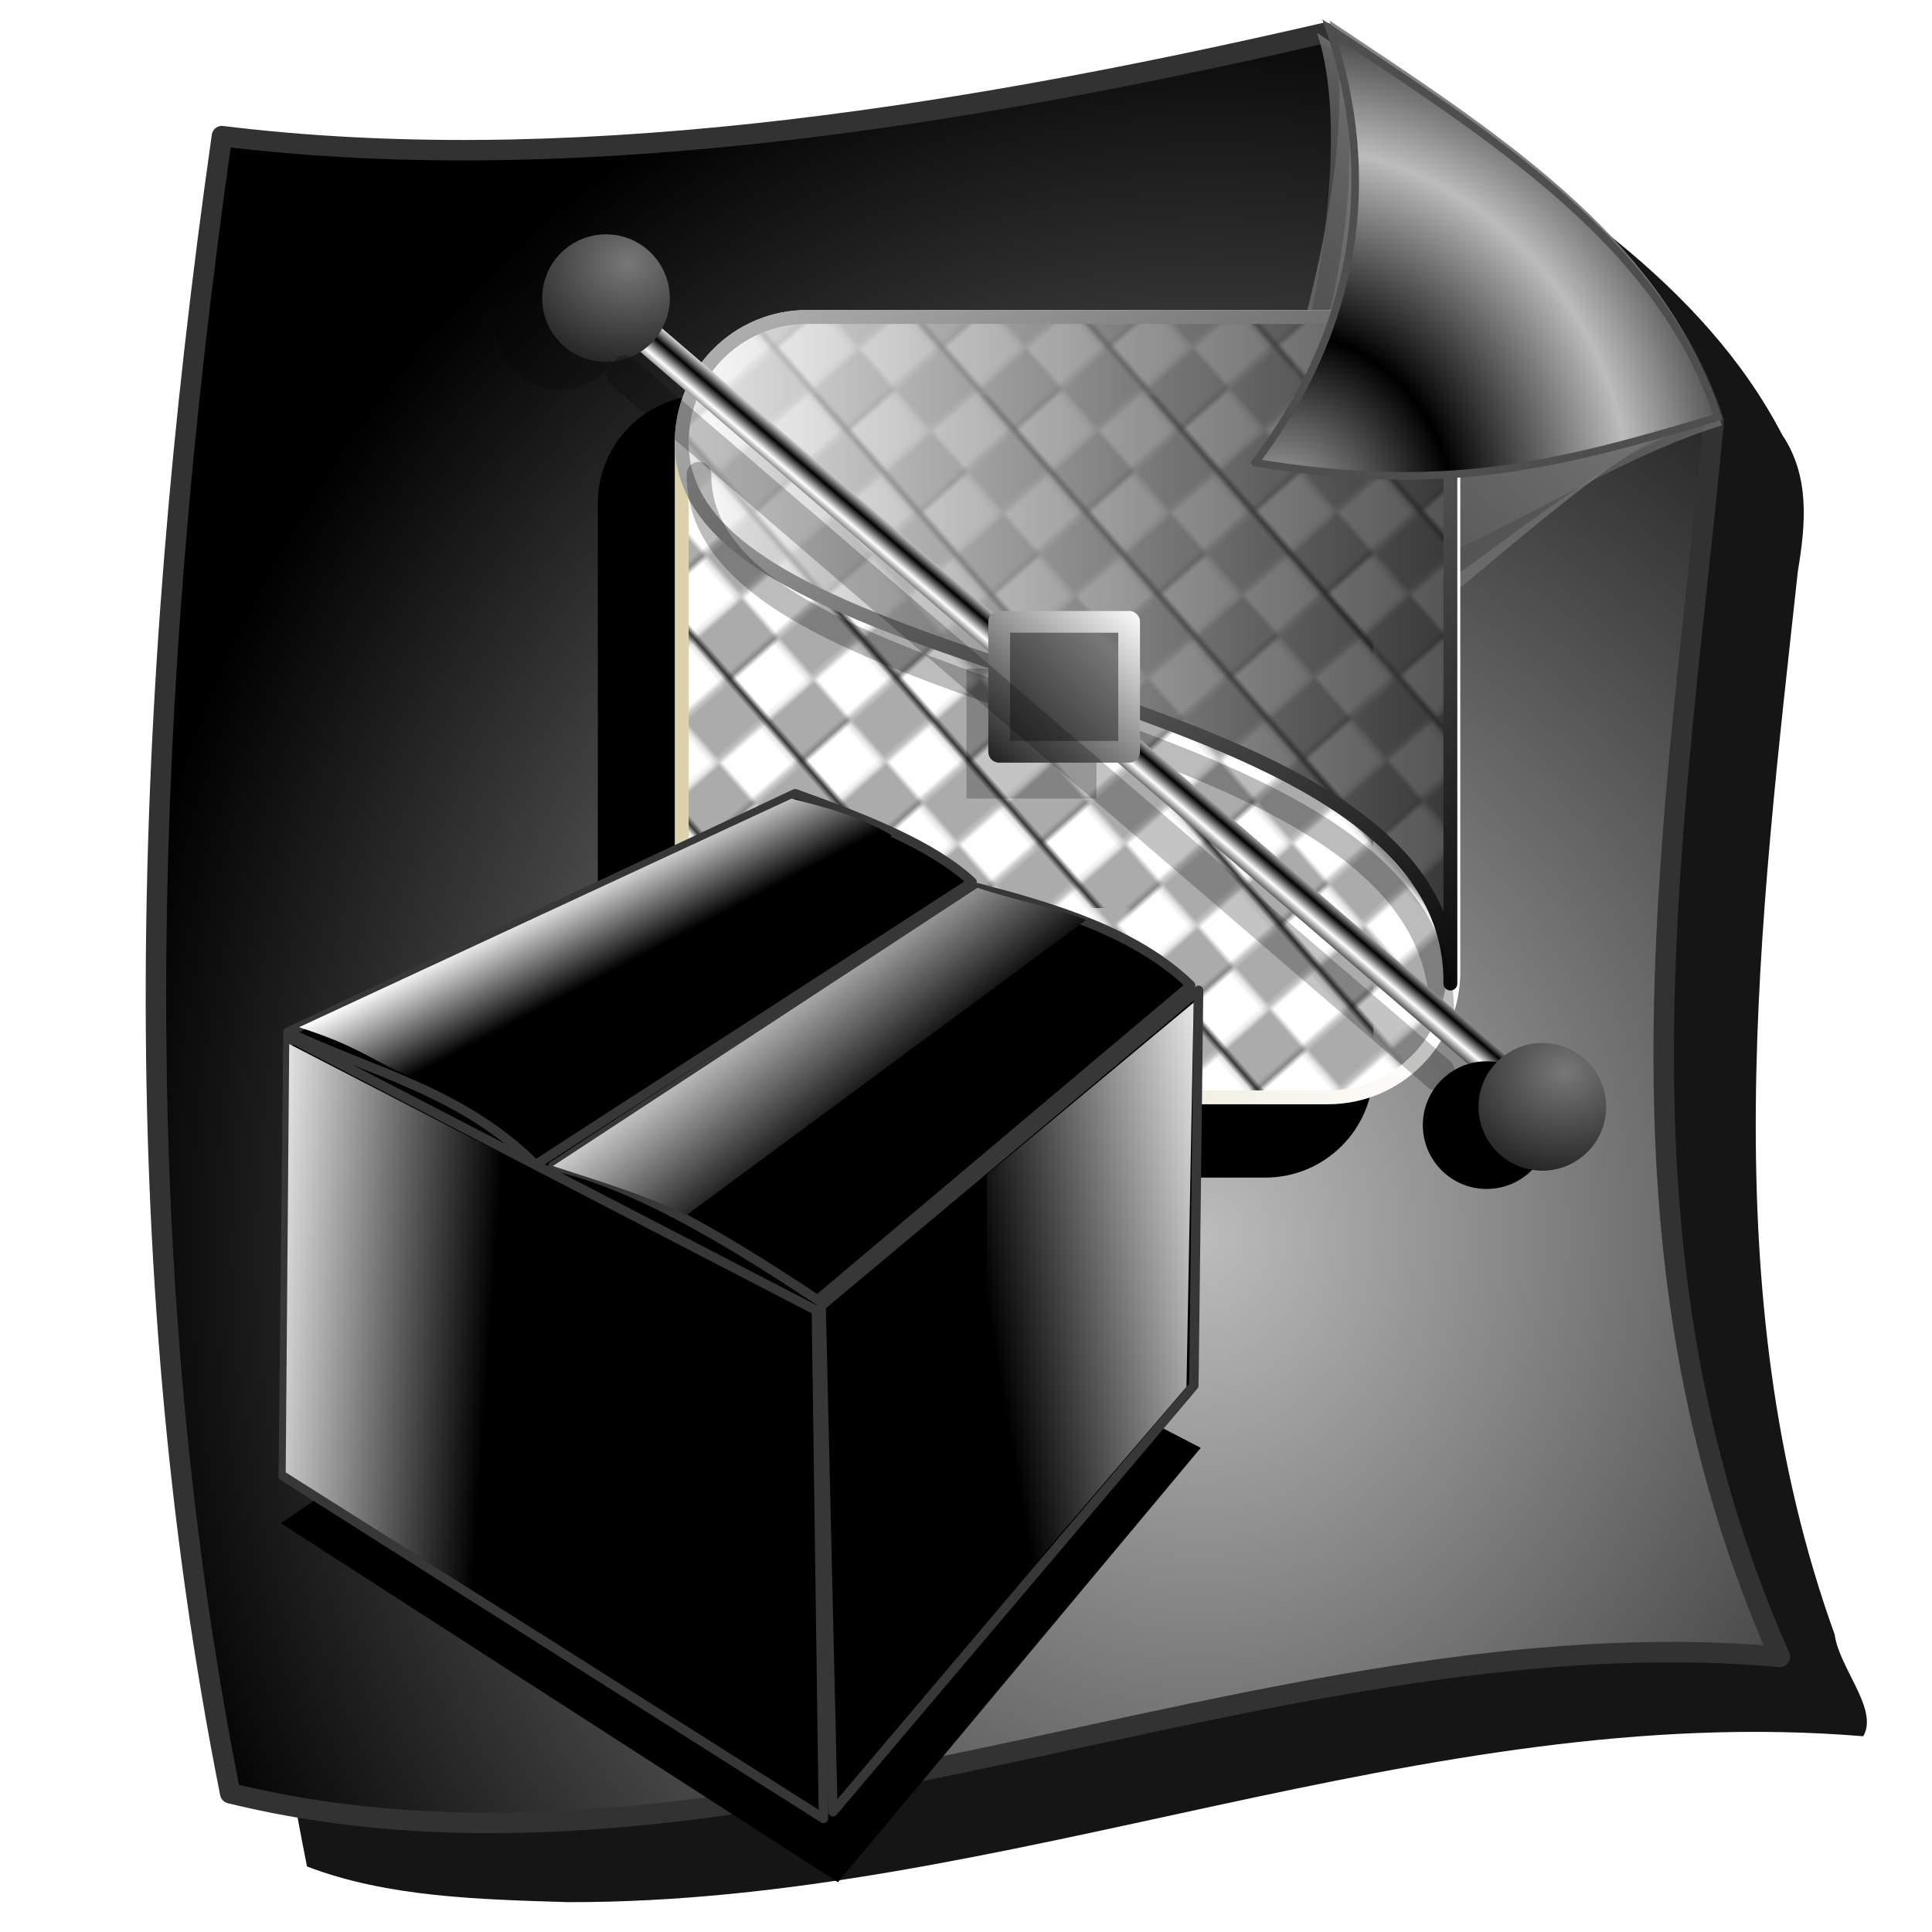 <?xml version="1.0" encoding="UTF-8" standalone="no"?>
<!-- Created with Inkscape (http://www.inkscape.org/) -->

<svg
   xmlns:dc="http://purl.org/dc/elements/1.1/"
   xmlns:cc="http://creativecommons.org/ns#"
   xmlns:rdf="http://www.w3.org/1999/02/22-rdf-syntax-ns#"
   xmlns:svg="http://www.w3.org/2000/svg"
   xmlns="http://www.w3.org/2000/svg"
   xmlns:xlink="http://www.w3.org/1999/xlink"
   xmlns:sodipodi="http://sodipodi.sourceforge.net/DTD/sodipodi-0.dtd"
   xmlns:inkscape="http://www.inkscape.org/namespaces/inkscape"
   id="svg2"
   sodipodi:version="0.32"
   inkscape:version="0.48.4 r9939"
   width="255"
   height="255"
   version="1.0"
   sodipodi:docname="image-svg+xml-compressed.svg"
   inkscape:output_extension="org.inkscape.output.svg.inkscape">
  <defs
     id="defs5">
    <linearGradient
       id="linearGradient3448">
      <stop
         style="stop-color:#000000;stop-opacity:1;"
         offset="0"
         id="stop3450" />
      <stop
         id="stop3456"
         offset="0.5"
         style="stop-color:#000000;stop-opacity:1;" />
      <stop
         style="stop-color:#000000;stop-opacity:1;"
         offset="0.75"
         id="stop3458" />
      <stop
         style="stop-color:#000000;stop-opacity:0;"
         offset="1"
         id="stop3452" />
    </linearGradient>
    <inkscape:perspective
       sodipodi:type="inkscape:persp3d"
       inkscape:vp_x="0 : 127.5 : 1"
       inkscape:vp_y="0 : 1000 : 0"
       inkscape:vp_z="255 : 127.5 : 1"
       inkscape:persp3d-origin="127.5 : 85 : 1"
       id="perspective54" />
    <linearGradient
       id="linearGradient2843">
      <stop
         style="stop-color:#dbd1ae;stop-opacity:1;"
         offset="0"
         id="stop2845" />
      <stop
         style="stop-color:white;stop-opacity:1"
         offset="1"
         id="stop2847" />
    </linearGradient>
    <linearGradient
       id="linearGradient2804">
      <stop
         style="stop-color:#bcbcbc;stop-opacity:1;"
         offset="0"
         id="stop2806" />
      <stop
         style="stop-color:#000000;stop-opacity:1;"
         offset="1"
         id="stop2808" />
    </linearGradient>
    <linearGradient
       inkscape:collect="always"
       id="linearGradient2784">
      <stop
         style="stop-color:#7d7d7d;stop-opacity:0.853"
         offset="0"
         id="stop2786" />
      <stop
         style="stop-color:#8e8e8e;stop-opacity:0"
         offset="1"
         id="stop2788" />
    </linearGradient>
    <linearGradient
       inkscape:collect="always"
       id="linearGradient2776">
      <stop
         style="stop-color:#888888;stop-opacity:1"
         offset="0"
         id="stop2778" />
      <stop
         style="stop-color:black;stop-opacity:0;"
         offset="1"
         id="stop2780" />
    </linearGradient>
    <linearGradient
       inkscape:collect="always"
       id="linearGradient2768">
      <stop
         style="stop-color:#747474;stop-opacity:1"
         offset="0"
         id="stop2770" />
      <stop
         style="stop-color:#949494;stop-opacity:0"
         offset="1"
         id="stop2772" />
    </linearGradient>
    <linearGradient
       gradientUnits="userSpaceOnUse"
       y2="42.245"
       x2="150.117"
       y1="202.215"
       x1="142.97"
       id="linearGradient2865"
       xlink:href="#linearGradient2837"
       inkscape:collect="always" />
    <linearGradient
       gradientUnits="userSpaceOnUse"
       y2="204.896"
       x2="113.72"
       y1="41.947"
       x1="121.576"
       id="linearGradient2857"
       xlink:href="#linearGradient2837"
       inkscape:collect="always" />
    <linearGradient
       spreadMethod="reflect"
       gradientUnits="userSpaceOnUse"
       y2="165.719"
       x2="145.413"
       y1="77.37"
       x1="144.808"
       id="linearGradient2849"
       xlink:href="#linearGradient2837"
       inkscape:collect="always" />
    <linearGradient
       gradientUnits="userSpaceOnUse"
       y2="53.922"
       x2="122.81"
       y1="165.719"
       x1="123.62"
       id="linearGradient2835"
       xlink:href="#linearGradient2837"
       inkscape:collect="always" />
    <linearGradient
       gradientUnits="userSpaceOnUse"
       y2="190.767"
       x2="177.701"
       y1="172.182"
       x1="177.021"
       id="linearGradient2827"
       xlink:href="#linearGradient2813"
       inkscape:collect="always" />
    <linearGradient
       gradientUnits="userSpaceOnUse"
       y2="172.182"
       x2="165.021"
       y1="190.767"
       x1="165.021"
       id="linearGradient2819"
       xlink:href="#linearGradient2813"
       inkscape:collect="always" />
    <linearGradient
       id="linearGradient2813">
      <stop
         id="stop2815"
         offset="0"
         style="stop-color:#ffffff;stop-opacity:0.746;" />
      <stop
         id="stop2817"
         offset="1"
         style="stop-color:#000000;stop-opacity:0.676;" />
    </linearGradient>
    <linearGradient
       inkscape:collect="always"
       id="linearGradient2837">
      <stop
         style="stop-color:white;stop-opacity:1"
         offset="0"
         id="stop2839" />
      <stop
         style="stop-color:black;stop-opacity:1"
         offset="1"
         id="stop2841" />
    </linearGradient>
    <linearGradient
       id="linearGradient2797">
      <stop
         id="stop2799"
         offset="0"
         style="stop-color:#d1ff8d;stop-opacity:0;" />
      <stop
         style="stop-color:#a5af46;stop-opacity:0;"
         offset="0.5"
         id="stop2278" />
      <stop
         id="stop2280"
         offset="0.75"
         style="stop-color:#6b8723;stop-opacity:0.29;" />
      <stop
         id="stop2801"
         offset="1"
         style="stop-color:#446000;stop-opacity:1;" />
    </linearGradient>
    <linearGradient
       id="linearGradient2284">
      <stop
         style="stop-color:#c8c6fd;stop-opacity:1;"
         offset="0"
         id="stop2290" />
      <stop
         style="stop-color:#000c66;stop-opacity:1;"
         offset="1"
         id="stop2292" />
    </linearGradient>
    <linearGradient
       id="linearGradient2296">
      <stop
         id="stop2298"
         offset="0"
         style="stop-color:#6274ac;stop-opacity:1;" />
      <stop
         id="stop2300"
         offset="1"
         style="stop-color:#ffffff;stop-opacity:1;" />
    </linearGradient>
    <inkscape:perspective
       id="perspective2589"
       inkscape:persp3d-origin="250.0002 : 166.6668 : 1"
       inkscape:vp_z="500.0004 : 250.0002 : 1"
       inkscape:vp_y="0 : 1000 : 0"
       inkscape:vp_x="0 : 250.0002 : 1"
       sodipodi:type="inkscape:persp3d" />
    <linearGradient
       gradientTransform="matrix(0.458,0,0,0.458,12.358,81.059)"
       y2="50.574"
       x2="215.891"
       y1="113.364"
       x1="155.814"
       spreadMethod="reflect"
       gradientUnits="userSpaceOnUse"
       id="linearGradient3403"
       xlink:href="#linearGradient3369"
       inkscape:collect="always" />
    <linearGradient
       y2="78.618"
       x2="-79.283"
       y1="145.672"
       x1="-81.182"
       gradientUnits="userSpaceOnUse"
       id="linearGradient3397"
       xlink:href="#linearGradient3387"
       inkscape:collect="always" />
    <linearGradient
       gradientUnits="userSpaceOnUse"
       y2="78.618"
       x2="-79.283"
       y1="145.672"
       x1="-81.182"
       id="linearGradient3393"
       xlink:href="#linearGradient3387"
       inkscape:collect="always" />
    <linearGradient
       spreadMethod="reflect"
       gradientUnits="userSpaceOnUse"
       y2="50.574"
       x2="215.891"
       y1="113.364"
       x1="155.814"
       id="linearGradient3375"
       xlink:href="#linearGradient3369"
       inkscape:collect="always" />
    <linearGradient
       y2="-7.475"
       x2="16.093"
       y1="-7.475"
       x1="13.515"
       spreadMethod="reflect"
       gradientUnits="userSpaceOnUse"
       id="linearGradient2595"
       xlink:href="#linearGradient3578"
       inkscape:collect="always" />
    <linearGradient
       y2="-7.475"
       x2="16.093"
       y1="-7.475"
       x1="13.515"
       spreadMethod="reflect"
       gradientUnits="userSpaceOnUse"
       id="linearGradient2593"
       xlink:href="#linearGradient3578"
       inkscape:collect="always" />
    <linearGradient
       y2="-7.475"
       x2="16.093"
       y1="-7.475"
       x1="13.515"
       spreadMethod="reflect"
       gradientUnits="userSpaceOnUse"
       id="linearGradient2591"
       xlink:href="#linearGradient3578"
       inkscape:collect="always" />
    <linearGradient
       y2="-7.475"
       x2="16.093"
       y1="-7.475"
       x1="13.515"
       spreadMethod="reflect"
       gradientUnits="userSpaceOnUse"
       id="linearGradient2589"
       xlink:href="#linearGradient3578"
       inkscape:collect="always" />
    <linearGradient
       y2="-7.475"
       x2="16.093"
       y1="-7.475"
       x1="13.515"
       spreadMethod="reflect"
       gradientUnits="userSpaceOnUse"
       id="linearGradient2587"
       xlink:href="#linearGradient3578"
       inkscape:collect="always" />
    <linearGradient
       y2="-7.475"
       x2="16.093"
       y1="-7.475"
       x1="13.515"
       spreadMethod="reflect"
       gradientUnits="userSpaceOnUse"
       id="linearGradient2585"
       xlink:href="#linearGradient3578"
       inkscape:collect="always" />
    <linearGradient
       y2="-7.475"
       x2="16.093"
       y1="-7.475"
       x1="13.515"
       spreadMethod="reflect"
       gradientUnits="userSpaceOnUse"
       id="linearGradient2583"
       xlink:href="#linearGradient3578"
       inkscape:collect="always" />
    <linearGradient
       y2="-7.475"
       x2="16.093"
       y1="-7.475"
       x1="13.515"
       spreadMethod="reflect"
       gradientUnits="userSpaceOnUse"
       id="linearGradient2581"
       xlink:href="#linearGradient3578"
       inkscape:collect="always" />
    <linearGradient
       y2="-7.475"
       x2="16.093"
       y1="-7.475"
       x1="13.515"
       spreadMethod="reflect"
       gradientUnits="userSpaceOnUse"
       id="linearGradient2579"
       xlink:href="#linearGradient3578"
       inkscape:collect="always" />
    <linearGradient
       y2="-7.475"
       x2="16.093"
       y1="-7.475"
       x1="13.515"
       spreadMethod="reflect"
       gradientUnits="userSpaceOnUse"
       id="linearGradient2577"
       xlink:href="#linearGradient3578"
       inkscape:collect="always" />
    <linearGradient
       y2="-7.475"
       x2="16.093"
       y1="-7.475"
       x1="13.515"
       spreadMethod="reflect"
       gradientUnits="userSpaceOnUse"
       id="linearGradient2575"
       xlink:href="#linearGradient3578"
       inkscape:collect="always" />
    <linearGradient
       y2="-7.475"
       x2="16.093"
       y1="-7.475"
       x1="13.515"
       spreadMethod="reflect"
       gradientUnits="userSpaceOnUse"
       id="linearGradient2573"
       xlink:href="#linearGradient3578"
       inkscape:collect="always" />
    <linearGradient
       y2="-7.475"
       x2="16.093"
       y1="-7.475"
       x1="13.515"
       spreadMethod="reflect"
       gradientUnits="userSpaceOnUse"
       id="linearGradient2571"
       xlink:href="#linearGradient3578"
       inkscape:collect="always" />
    <linearGradient
       y2="-7.475"
       x2="16.093"
       y1="-7.475"
       x1="13.515"
       spreadMethod="reflect"
       gradientUnits="userSpaceOnUse"
       id="linearGradient2569"
       xlink:href="#linearGradient3578"
       inkscape:collect="always" />
    <linearGradient
       y2="-7.475"
       x2="16.093"
       y1="-7.475"
       x1="13.515"
       spreadMethod="reflect"
       gradientUnits="userSpaceOnUse"
       id="linearGradient2567"
       xlink:href="#linearGradient3578"
       inkscape:collect="always" />
    <linearGradient
       y2="-7.475"
       x2="16.093"
       y1="-7.475"
       x1="13.515"
       spreadMethod="reflect"
       gradientUnits="userSpaceOnUse"
       id="linearGradient2565"
       xlink:href="#linearGradient3578"
       inkscape:collect="always" />
    <linearGradient
       y2="-7.475"
       x2="16.093"
       y1="-7.475"
       x1="13.515"
       spreadMethod="reflect"
       gradientUnits="userSpaceOnUse"
       id="linearGradient2563"
       xlink:href="#linearGradient3578"
       inkscape:collect="always" />
    <linearGradient
       y2="-7.475"
       x2="16.093"
       y1="-7.475"
       x1="13.515"
       spreadMethod="reflect"
       gradientUnits="userSpaceOnUse"
       id="linearGradient2561"
       xlink:href="#linearGradient3578"
       inkscape:collect="always" />
    <linearGradient
       y2="-7.475"
       x2="16.093"
       y1="-7.475"
       x1="13.515"
       spreadMethod="reflect"
       gradientUnits="userSpaceOnUse"
       id="linearGradient2559"
       xlink:href="#linearGradient3578"
       inkscape:collect="always" />
    <linearGradient
       y2="-7.475"
       x2="16.093"
       y1="-7.475"
       x1="13.515"
       spreadMethod="reflect"
       gradientUnits="userSpaceOnUse"
       id="linearGradient2557"
       xlink:href="#linearGradient3578"
       inkscape:collect="always" />
    <linearGradient
       y2="-7.475"
       x2="16.093"
       y1="-7.475"
       x1="13.515"
       spreadMethod="reflect"
       gradientUnits="userSpaceOnUse"
       id="linearGradient2555"
       xlink:href="#linearGradient3578"
       inkscape:collect="always" />
    <linearGradient
       y2="-7.475"
       x2="16.093"
       y1="-7.475"
       x1="13.515"
       spreadMethod="reflect"
       gradientUnits="userSpaceOnUse"
       id="linearGradient2553"
       xlink:href="#linearGradient3578"
       inkscape:collect="always" />
    <linearGradient
       y2="-7.475"
       x2="16.093"
       y1="-7.475"
       x1="13.515"
       spreadMethod="reflect"
       gradientUnits="userSpaceOnUse"
       id="linearGradient2551"
       xlink:href="#linearGradient3578"
       inkscape:collect="always" />
    <linearGradient
       y2="-7.475"
       x2="16.093"
       y1="-2.21"
       x1="15.65"
       spreadMethod="reflect"
       gradientUnits="userSpaceOnUse"
       id="linearGradient3610"
       xlink:href="#linearGradient3578"
       inkscape:collect="always" />
    <linearGradient
       y2="-7.475"
       x2="16.093"
       y1="-6.409"
       x1="10.621"
       spreadMethod="reflect"
       gradientUnits="userSpaceOnUse"
       id="linearGradient3608"
       xlink:href="#linearGradient3578"
       inkscape:collect="always" />
    <linearGradient
       y2="-1.513"
       x2="9.718"
       y1="-5.887"
       x1="11.187"
       spreadMethod="reflect"
       gradientUnits="userSpaceOnUse"
       id="linearGradient3606"
       xlink:href="#linearGradient3578"
       inkscape:collect="always" />
    <linearGradient
       y2="-4.516"
       x2="12.916"
       y1="-3.754"
       x1="7.771"
       spreadMethod="reflect"
       gradientUnits="userSpaceOnUse"
       id="linearGradient3604"
       xlink:href="#linearGradient3578"
       inkscape:collect="always" />
    <linearGradient
       y2="-3.733"
       x2="14.94"
       y1="-2.275"
       x1="17.083"
       spreadMethod="reflect"
       gradientUnits="userSpaceOnUse"
       id="linearGradient3602"
       xlink:href="#linearGradient3578"
       inkscape:collect="always" />
    <linearGradient
       y2="-1.992"
       x2="17.377"
       y1="-6.256"
       x1="15.582"
       spreadMethod="reflect"
       gradientUnits="userSpaceOnUse"
       id="linearGradient3600"
       xlink:href="#linearGradient3578"
       inkscape:collect="always" />
    <linearGradient
       y2="-7.475"
       x2="16.093"
       y1="-10.978"
       x1="16.691"
       spreadMethod="reflect"
       gradientUnits="userSpaceOnUse"
       id="linearGradient3598"
       xlink:href="#linearGradient3578"
       inkscape:collect="always" />
    <linearGradient
       y2="-11.199"
       x2="11.132"
       y1="-11.391"
       x1="16.387"
       spreadMethod="reflect"
       gradientUnits="userSpaceOnUse"
       id="linearGradient3596"
       xlink:href="#linearGradient3578"
       inkscape:collect="always" />
    <linearGradient
       y2="-2.688"
       x2="8.696"
       y1="-11.587"
       x1="12.035"
       spreadMethod="reflect"
       gradientUnits="userSpaceOnUse"
       id="linearGradient3594"
       xlink:href="#linearGradient3578"
       inkscape:collect="always" />
    <linearGradient
       y2="-5.778"
       x2="11.372"
       y1="-10.151"
       x1="12.906"
       spreadMethod="reflect"
       gradientUnits="userSpaceOnUse"
       id="linearGradient3592"
       xlink:href="#linearGradient3578"
       inkscape:collect="always" />
    <linearGradient
       y2="-6.953"
       x2="17.747"
       y1="-5.908"
       x1="16.387"
       spreadMethod="reflect"
       gradientUnits="userSpaceOnUse"
       id="linearGradient3590"
       xlink:href="#linearGradient3578"
       inkscape:collect="always" />
    <linearGradient
       y2="-8.019"
       x2="17.075"
       y1="-7.475"
       x1="13.515"
       spreadMethod="reflect"
       gradientUnits="userSpaceOnUse"
       id="linearGradient3588"
       xlink:href="#linearGradient3578"
       inkscape:collect="always" />
    <linearGradient
       y2="-6.583"
       x2="18.617"
       y1="-5.212"
       x1="16.909"
       spreadMethod="reflect"
       gradientUnits="userSpaceOnUse"
       id="linearGradient3586"
       xlink:href="#linearGradient3578"
       inkscape:collect="always" />
    <linearGradient
       spreadMethod="reflect"
       gradientUnits="userSpaceOnUse"
       y2="-7.475"
       x2="16.093"
       y1="-7.475"
       x1="13.515"
       id="linearGradient3584"
       xlink:href="#linearGradient3578"
       inkscape:collect="always" />
    <inkscape:perspective
       sodipodi:type="inkscape:persp3d"
       inkscape:vp_x="0 : 128 : 1"
       inkscape:vp_y="0 : 1000 : 0"
       inkscape:vp_z="256 : 128 : 1"
       inkscape:persp3d-origin="128 : 85.333333 : 1"
       id="perspective2503" />
    <linearGradient
       id="linearGradient3578">
      <stop
         id="stop3580"
         offset="0"
         style="stop-color:#000000;stop-opacity:1;" />
      <stop
         id="stop3582"
         offset="1"
         style="stop-color:#fffcfc;stop-opacity:1;" />
    </linearGradient>
    <linearGradient
       id="linearGradient3369"
       inkscape:collect="always">
      <stop
         id="stop3371"
         offset="0"
         style="stop-color:#6465df;stop-opacity:1" />
      <stop
         id="stop3373"
         offset="1"
         style="stop-color:#ffffff;stop-opacity:1" />
    </linearGradient>
    <linearGradient
       id="linearGradient3387"
       inkscape:collect="always">
      <stop
         id="stop3389"
         offset="0"
         style="stop-color:#000000;stop-opacity:1;" />
      <stop
         id="stop3391"
         offset="1"
         style="stop-color:#ffffff;stop-opacity:1" />
    </linearGradient>
    <linearGradient
       y2="16.454"
       x2="48.635"
       y1="5.081"
       x1="60.491"
       spreadMethod="reflect"
       gradientTransform="matrix(1.918,0,0,1.918,18.572,96.452)"
       gradientUnits="userSpaceOnUse"
       id="linearGradient2856"
       xlink:href="#linearGradient2859"
       inkscape:collect="always" />
    <linearGradient
       y2="-4.563"
       x2="61.283"
       y1="-3.031"
       x1="61.289"
       spreadMethod="reflect"
       gradientTransform="matrix(1.918,0,0,1.918,45.416,14.048)"
       gradientUnits="userSpaceOnUse"
       id="linearGradient2850"
       xlink:href="#linearGradient2849"
       inkscape:collect="always" />
    <linearGradient
       y2="16.668"
       x2="19.813"
       y1="108.187"
       x1="88.688"
       gradientTransform="matrix(1.918,0,0,1.918,15.323,-1.28)"
       gradientUnits="userSpaceOnUse"
       id="linearGradient2847"
       xlink:href="#linearGradient2830"
       inkscape:collect="always" />
    <linearGradient
       y2="106.97"
       x2="206.763"
       y1="106.97"
       x1="44.646"
       gradientUnits="userSpaceOnUse"
       id="linearGradient2845"
       xlink:href="#linearGradient2819"
       inkscape:collect="always" />
    <linearGradient
       y2="17.297"
       x2="23.079"
       y1="107.243"
       x1="89.825"
       gradientUnits="userSpaceOnUse"
       id="linearGradient3692"
       xlink:href="#linearGradient2792"
       inkscape:collect="always" />
    <linearGradient
       gradientUnits="userSpaceOnUse"
       y2="106.97"
       x2="206.763"
       y1="106.97"
       x1="44.646"
       id="linearGradient2825"
       xlink:href="#linearGradient2819"
       inkscape:collect="always" />
    <linearGradient
       y2="16.668"
       x2="19.813"
       y1="108.187"
       x1="88.688"
       gradientTransform="matrix(1.918,0,0,1.918,15.323,-1.28)"
       gradientUnits="userSpaceOnUse"
       id="linearGradient1925"
       xlink:href="#linearGradient2830"
       inkscape:collect="always" />
    <linearGradient
       y2="-4.563"
       x2="61.283"
       y1="-3.031"
       x1="61.289"
       spreadMethod="reflect"
       gradientTransform="matrix(1.918,0,0,1.918,45.416,14.048)"
       gradientUnits="userSpaceOnUse"
       id="linearGradient1921"
       xlink:href="#linearGradient2849"
       inkscape:collect="always" />
    <linearGradient
       y2="16.454"
       x2="48.635"
       y1="5.081"
       x1="60.491"
       spreadMethod="reflect"
       gradientTransform="matrix(1.918,0,0,1.918,18.572,96.452)"
       gradientUnits="userSpaceOnUse"
       id="linearGradient1914"
       xlink:href="#linearGradient2859"
       inkscape:collect="always" />
    <linearGradient
       gradientTransform="translate(1.694,50.329)"
       spreadMethod="reflect"
       gradientUnits="userSpaceOnUse"
       y2="16.454"
       x2="48.635"
       y1="5.081"
       x1="60.491"
       id="linearGradient2879"
       xlink:href="#linearGradient2859"
       inkscape:collect="always" />
    <radialGradient
       r="11.13"
       fy="11.856"
       fx="121.467"
       cy="11.856"
       cx="121.467"
       gradientTransform="matrix(-1.935,2.597561e-2,-2.246624e-2,-1.674,356.784,28.545)"
       gradientUnits="userSpaceOnUse"
       id="radialGradient2869"
       xlink:href="#linearGradient2859"
       inkscape:collect="always" />
    <radialGradient
       gradientTransform="matrix(-1.935,2.597561e-2,-2.246624e-2,-1.674,356.784,28.545)"
       gradientUnits="userSpaceOnUse"
       r="11.13"
       fy="11.856"
       fx="121.467"
       cy="11.856"
       cx="121.467"
       id="radialGradient2865"
       xlink:href="#linearGradient2859"
       inkscape:collect="always" />
    <linearGradient
       gradientTransform="translate(17.65,12.567)"
       spreadMethod="reflect"
       gradientUnits="userSpaceOnUse"
       y2="-4.563"
       x2="61.283"
       y1="-3.031"
       x1="61.289"
       id="linearGradient2855"
       xlink:href="#linearGradient2849"
       inkscape:collect="always" />
    <linearGradient
       y2="16.668"
       x2="19.813"
       y1="108.187"
       x1="88.688"
       gradientTransform="translate(-1.179361e-6,-0.629)"
       gradientUnits="userSpaceOnUse"
       id="linearGradient2841"
       xlink:href="#linearGradient2830"
       inkscape:collect="always" />
    <linearGradient
       gradientUnits="userSpaceOnUse"
       y2="17.297"
       x2="23.079"
       y1="107.243"
       x1="89.825"
       id="linearGradient3681"
       xlink:href="#linearGradient2792"
       inkscape:collect="always" />
    <pattern
       id="pattern2782"
       patternTransform="translate(42.142,83.656)"
       height="19.813"
       width="22.329"
       patternUnits="userSpaceOnUse">
      <g
         id="g2777"
         transform="translate(-7.548,9.435)">
        <rect
           y="-9.435"
           x="7.548"
           height="19.813"
           width="22.329"
           id="rect2771"
           style="opacity:1;fill:#ababab;fill-opacity:1;stroke:none;stroke-width:0;stroke-linecap:round;stroke-linejoin:round;stroke-miterlimit:4;stroke-dasharray:none;stroke-opacity:1" />
        <rect
           style="opacity:1;fill:white;fill-opacity:1;stroke:none;stroke-width:0;stroke-linecap:round;stroke-linejoin:round;stroke-miterlimit:4;stroke-dasharray:none;stroke-opacity:1"
           id="rect2773"
           width="10.693"
           height="9.749"
           x="7.548"
           y="-9.435" />
        <rect
           y="0.314"
           x="18.555"
           height="9.749"
           width="10.693"
           id="rect2775"
           style="opacity:1;fill:white;fill-opacity:1;stroke:none;stroke-width:0;stroke-linecap:round;stroke-linejoin:round;stroke-miterlimit:4;stroke-dasharray:none;stroke-opacity:1" />
      </g>
    </pattern>
    <pattern
       id="pattern2764"
       patternTransform="translate(48.747,100.953)"
       height="7.233"
       width="8.806"
       patternUnits="userSpaceOnUse">
      <rect
         style="opacity:1;fill:white;fill-opacity:1;stroke:none;stroke-width:0;stroke-linecap:round;stroke-linejoin:round;stroke-miterlimit:4;stroke-dasharray:none;stroke-opacity:1"
         id="rect2762"
         width="8.806"
         height="7.233"
         x="0"
         y="0" />
    </pattern>
    <pattern
       patternTransform="matrix(0.445,-0.39,0.39,0.445,44.973,85.543)"
       id="pattern2790"
       xlink:href="#pattern2782"
       inkscape:collect="always" />
    <linearGradient
       id="linearGradient2792"
       inkscape:collect="always">
      <stop
         id="stop2794"
         offset="0"
         style="stop-color:black;stop-opacity:1;" />
      <stop
         id="stop2796"
         offset="1"
         style="stop-color:#b6b6b6;stop-opacity:1" />
    </linearGradient>
    <linearGradient
       inkscape:collect="always"
       id="linearGradient2830">
      <stop
         style="stop-color:black;stop-opacity:1"
         offset="0"
         id="stop2832" />
      <stop
         style="stop-color:#b6b6b6;stop-opacity:1"
         offset="1"
         id="stop2834" />
    </linearGradient>
    <linearGradient
       id="linearGradient2859">
      <stop
         id="stop2861"
         offset="0"
         style="stop-color:#787878;stop-opacity:1;" />
      <stop
         id="stop2863"
         offset="1"
         style="stop-color:#222222;stop-opacity:1;" />
    </linearGradient>
    <inkscape:perspective
       id="perspective3653"
       inkscape:persp3d-origin="128 : 85.333333 : 1"
       inkscape:vp_z="256 : 128 : 1"
       inkscape:vp_y="0 : 1000 : 0"
       inkscape:vp_x="0 : 128 : 1"
       sodipodi:type="inkscape:persp3d" />
    <radialGradient
       inkscape:collect="always"
       xlink:href="#linearGradient2804"
       id="radialGradient3235"
       gradientUnits="userSpaceOnUse"
       gradientTransform="matrix(0.046,-1.563,1.354,0.04,-68.108,410.542)"
       cx="162.274"
       cy="162.09"
       fx="162.274"
       fy="162.09"
       r="107.669" />
    <filter
       inkscape:collect="always"
       id="filter4054">
      <feGaussianBlur
         inkscape:collect="always"
         stdDeviation="2.057"
         id="feGaussianBlur4056" />
    </filter>
    <filter
       inkscape:collect="always"
       id="filter4062">
      <feGaussianBlur
         inkscape:collect="always"
         stdDeviation="0.668"
         id="feGaussianBlur4064" />
    </filter>
    <filter
       inkscape:collect="always"
       id="filter4066">
      <feGaussianBlur
         inkscape:collect="always"
         stdDeviation="3.404"
         id="feGaussianBlur4068" />
    </filter>
    <linearGradient
       inkscape:collect="always"
       xlink:href="#linearGradient2843"
       id="linearGradient3209"
       gradientUnits="userSpaceOnUse"
       gradientTransform="scale(0.994,1.006)"
       x1="15.374"
       y1="61.614"
       x2="100.686"
       y2="61.614" />
    <linearGradient
       inkscape:collect="always"
       xlink:href="#linearGradient2813"
       id="linearGradient3211"
       gradientUnits="userSpaceOnUse"
       gradientTransform="matrix(0.637,0,0,0.637,36.049,53.449)"
       x1="44.646"
       y1="106.97"
       x2="206.763"
       y2="106.97" />
    <linearGradient
       inkscape:collect="always"
       xlink:href="#linearGradient2830"
       id="linearGradient3213"
       gradientUnits="userSpaceOnUse"
       gradientTransform="matrix(1.222,0,0,1.222,45.811,52.633)"
       x1="88.688"
       y1="108.187"
       x2="19.813"
       y2="16.668" />
    <linearGradient
       inkscape:collect="always"
       xlink:href="#linearGradient2837"
       id="linearGradient3215"
       gradientUnits="userSpaceOnUse"
       gradientTransform="matrix(1.222,0,0,1.222,91.126,25.936)"
       spreadMethod="reflect"
       x1="61.289"
       y1="-3.031"
       x2="61.283"
       y2="-4.563" />
    <radialGradient
       inkscape:collect="always"
       xlink:href="#linearGradient2859"
       id="radialGradient3217"
       gradientUnits="userSpaceOnUse"
       gradientTransform="matrix(-1.935,0.026,-0.022,-1.674,356.784,28.545)"
       cx="121.467"
       cy="11.856"
       fx="121.467"
       fy="11.856"
       r="11.13" />
    <radialGradient
       inkscape:collect="always"
       xlink:href="#linearGradient2859"
       id="radialGradient3219"
       gradientUnits="userSpaceOnUse"
       gradientTransform="matrix(-1.935,0.026,-0.022,-1.674,356.784,28.545)"
       cx="121.467"
       cy="11.856"
       fx="121.467"
       fy="11.856"
       r="11.13" />
    <linearGradient
       inkscape:collect="always"
       xlink:href="#linearGradient2859"
       id="linearGradient3222"
       gradientUnits="userSpaceOnUse"
       gradientTransform="matrix(1.222,0,0,1.222,47.881,114.9)"
       spreadMethod="reflect"
       x1="60.491"
       y1="5.081"
       x2="48.635"
       y2="16.454" />
    <linearGradient
       inkscape:collect="always"
       xlink:href="#linearGradient2837"
       id="linearGradient3224"
       gradientUnits="userSpaceOnUse"
       gradientTransform="matrix(0.637,0,0,0.637,36.049,53.449)"
       x1="134.567"
       y1="92.773"
       x2="101.045"
       y2="130.258" />
    <radialGradient
       inkscape:collect="always"
       xlink:href="#linearGradient2804"
       id="radialGradient3228"
       gradientUnits="userSpaceOnUse"
       gradientTransform="matrix(0.755,0.04,-0.042,0.791,42.542,-81.503)"
       spreadMethod="reflect"
       cx="176.72"
       cy="180.444"
       fx="176.72"
       fy="180.444"
       r="31.044" />
    <linearGradient
       inkscape:collect="always"
       xlink:href="#linearGradient2784"
       id="linearGradient3231"
       gradientUnits="userSpaceOnUse"
       x1="227.377"
       y1="132.288"
       x2="183.265"
       y2="183.267"
       gradientTransform="translate(-8.342,-111.038)" />
    <linearGradient
       inkscape:collect="always"
       xlink:href="#linearGradient2776"
       id="linearGradient3234"
       gradientUnits="userSpaceOnUse"
       gradientTransform="translate(-7.251,-7.406)"
       x1="224.81"
       y1="27.97"
       x2="168.538"
       y2="98.264" />
    <linearGradient
       inkscape:collect="always"
       xlink:href="#linearGradient2768"
       id="linearGradient3238"
       gradientUnits="userSpaceOnUse"
       gradientTransform="translate(-5.615,-9.042)"
       x1="227.384"
       y1="37.255"
       x2="158.175"
       y2="114.137" />
    <filter
       id="filter3938"
       inkscape:collect="always">
      <feGaussianBlur
         id="feGaussianBlur3940"
         stdDeviation="2.857"
         inkscape:collect="always" />
    </filter>
    <linearGradient
       y2="60.768"
       x2="38.126"
       y1="59.053"
       x1="12.436"
       gradientTransform="matrix(2.331,0,0,2.182,-21.379,-10.176)"
       gradientUnits="userSpaceOnUse"
       id="linearGradient3337"
       xlink:href="#linearGradient3361"
       inkscape:collect="always" />
    <linearGradient
       y2="54.739"
       x2="85.992"
       y1="50.094"
       x1="114.88"
       gradientTransform="matrix(2.331,0,0,2.182,-18.559,-10.176)"
       gradientUnits="userSpaceOnUse"
       id="linearGradient3334"
       xlink:href="#linearGradient3361"
       inkscape:collect="always" />
    <linearGradient
       y2="46.336"
       x2="74.784"
       y1="31.093"
       x1="61.927"
       spreadMethod="pad"
       gradientTransform="matrix(2.331,0,0,2.182,-26.299,-13.03)"
       gradientUnits="userSpaceOnUse"
       id="linearGradient3331"
       xlink:href="#linearGradient3361"
       inkscape:collect="always" />
    <linearGradient
       y2="29.917"
       x2="44.23"
       y1="21.009"
       x1="39.26"
       spreadMethod="pad"
       gradientTransform="matrix(2.331,0,0,2.182,-21.944,-9.12)"
       gradientUnits="userSpaceOnUse"
       id="linearGradient3328"
       xlink:href="#linearGradient3361"
       inkscape:collect="always" />
    <linearGradient
       y2="29.917"
       x2="44.23"
       y1="19.391"
       x1="37.619"
       spreadMethod="pad"
       gradientTransform="matrix(2.247,0,0,2.103,-10.414,-2.355)"
       gradientUnits="userSpaceOnUse"
       id="linearGradient3344"
       xlink:href="#linearGradient3322"
       inkscape:collect="always" />
    <linearGradient
       y2="46.336"
       x2="74.784"
       y1="31.093"
       x1="61.927"
       spreadMethod="pad"
       gradientTransform="matrix(2.247,0,0,2.103,-13.477,-6.973)"
       gradientUnits="userSpaceOnUse"
       id="linearGradient3340"
       xlink:href="#linearGradient3322"
       inkscape:collect="always" />
    <linearGradient
       y2="54.739"
       x2="85.992"
       y1="50.094"
       x1="114.88"
       gradientTransform="matrix(2.247,0,0,2.103,-7.153,-3.373)"
       gradientUnits="userSpaceOnUse"
       id="linearGradient3330"
       xlink:href="#linearGradient3322"
       inkscape:collect="always" />
    <linearGradient
       y2="60.768"
       x2="38.126"
       y1="59.053"
       x1="12.436"
       gradientTransform="matrix(2.247,0,0,2.103,-9.87,-3.373)"
       gradientUnits="userSpaceOnUse"
       id="linearGradient3312"
       xlink:href="#linearGradient3322"
       inkscape:collect="always" />
    <linearGradient
       y2="97.996"
       x2="200.848"
       y1="21.777"
       x1="248.967"
       gradientTransform="matrix(2.247,0,0,2.103,-307.751,-0.32)"
       gradientUnits="userSpaceOnUse"
       id="linearGradient3683"
       xlink:href="#linearGradient2834"
       inkscape:collect="always" />
    <linearGradient
       y2="76.219"
       x2="106.435"
       y1="66.383"
       x1="64.611"
       gradientTransform="matrix(2.247,0,0,2.103,-7.153,-3.373)"
       gradientUnits="userSpaceOnUse"
       id="linearGradient3681-6"
       xlink:href="#linearGradient2818"
       inkscape:collect="always" />
    <linearGradient
       y2="44.837"
       x2="15.97"
       y1="120.29"
       x1="75.793"
       gradientTransform="matrix(2.247,0,0,2.103,-9.87,-3.373)"
       gradientUnits="userSpaceOnUse"
       id="linearGradient3679"
       xlink:href="#linearGradient2760"
       inkscape:collect="always" />
    <linearGradient
       y2="44.837"
       x2="15.97"
       y1="120.29"
       x1="75.793"
       gradientTransform="matrix(2.247,0,0,2.103,-9.87,-3.373)"
       gradientUnits="userSpaceOnUse"
       id="linearGradient3677"
       xlink:href="#linearGradient2818"
       inkscape:collect="always" />
    <linearGradient
       y2="44.885"
       x2="98.012"
       y1="22.382"
       x1="65.073"
       gradientTransform="matrix(2.247,0,0,2.103,-13.477,-6.973)"
       gradientUnits="userSpaceOnUse"
       id="linearGradient3675"
       xlink:href="#linearGradient2760"
       inkscape:collect="always" />
    <linearGradient
       y2="46.336"
       x2="74.784"
       y1="31.093"
       x1="61.927"
       spreadMethod="reflect"
       gradientTransform="matrix(2.247,0,0,2.103,-13.477,-6.973)"
       gradientUnits="userSpaceOnUse"
       id="linearGradient3673"
       xlink:href="#linearGradient2760"
       inkscape:collect="always" />
    <linearGradient
       y2="7.971"
       x2="51.298"
       y1="22.817"
       x1="63.378"
       gradientTransform="matrix(2.247,0,0,2.103,-10.414,-2.355)"
       gradientUnits="userSpaceOnUse"
       id="linearGradient3671"
       xlink:href="#linearGradient3332"
       inkscape:collect="always" />
    <linearGradient
       y2="32.423"
       x2="45.99"
       y1="19.391"
       x1="37.619"
       spreadMethod="reflect"
       gradientTransform="matrix(2.247,0,0,2.103,-10.414,-2.355)"
       gradientUnits="userSpaceOnUse"
       id="linearGradient3669"
       xlink:href="#linearGradient2760"
       inkscape:collect="always" />
    <linearGradient
       inkscape:collect="always"
       id="linearGradient3387-9">
      <stop
         style="stop-color:#000000;stop-opacity:1;"
         offset="0"
         id="stop3389-7" />
      <stop
         style="stop-color:#ffffff;stop-opacity:1"
         offset="1"
         id="stop3391-7" />
    </linearGradient>
    <linearGradient
       inkscape:collect="always"
       id="linearGradient3369-8">
      <stop
         style="stop-color:#6465df;stop-opacity:1"
         offset="0"
         id="stop3371-8" />
      <stop
         style="stop-color:#ffffff;stop-opacity:1"
         offset="1"
         id="stop3373-8" />
    </linearGradient>
    <linearGradient
       id="linearGradient3578-6">
      <stop
         style="stop-color:#000000;stop-opacity:1;"
         offset="0"
         id="stop3580-0" />
      <stop
         style="stop-color:#031cf2;stop-opacity:1;"
         offset="1"
         id="stop3582-4" />
    </linearGradient>
    <inkscape:perspective
       id="perspective2503-8"
       inkscape:persp3d-origin="128 : 85.333333 : 1"
       inkscape:vp_z="256 : 128 : 1"
       inkscape:vp_y="0 : 1000 : 0"
       inkscape:vp_x="0 : 128 : 1"
       sodipodi:type="inkscape:persp3d" />
    <linearGradient
       inkscape:collect="always"
       xlink:href="#linearGradient3578-6"
       id="linearGradient3584-3"
       x1="13.515"
       y1="-7.475"
       x2="16.093"
       y2="-7.475"
       gradientUnits="userSpaceOnUse"
       spreadMethod="reflect" />
    <linearGradient
       inkscape:collect="always"
       xlink:href="#linearGradient3578-6"
       id="linearGradient3586-3"
       gradientUnits="userSpaceOnUse"
       spreadMethod="reflect"
       x1="16.909"
       y1="-5.212"
       x2="18.617"
       y2="-6.583" />
    <linearGradient
       inkscape:collect="always"
       xlink:href="#linearGradient3578-6"
       id="linearGradient3588-3"
       gradientUnits="userSpaceOnUse"
       spreadMethod="reflect"
       x1="13.515"
       y1="-7.475"
       x2="17.075"
       y2="-8.019" />
    <linearGradient
       inkscape:collect="always"
       xlink:href="#linearGradient3578-6"
       id="linearGradient3590-4"
       gradientUnits="userSpaceOnUse"
       spreadMethod="reflect"
       x1="16.387"
       y1="-5.908"
       x2="17.747"
       y2="-6.953" />
    <linearGradient
       inkscape:collect="always"
       xlink:href="#linearGradient3578-6"
       id="linearGradient3592-6"
       gradientUnits="userSpaceOnUse"
       spreadMethod="reflect"
       x1="12.906"
       y1="-10.151"
       x2="11.372"
       y2="-5.778" />
    <linearGradient
       inkscape:collect="always"
       xlink:href="#linearGradient3578-6"
       id="linearGradient3594-9"
       gradientUnits="userSpaceOnUse"
       spreadMethod="reflect"
       x1="12.035"
       y1="-11.587"
       x2="8.696"
       y2="-2.688" />
    <linearGradient
       inkscape:collect="always"
       xlink:href="#linearGradient3578-6"
       id="linearGradient3596-8"
       gradientUnits="userSpaceOnUse"
       spreadMethod="reflect"
       x1="16.387"
       y1="-11.391"
       x2="11.132"
       y2="-11.199" />
    <linearGradient
       inkscape:collect="always"
       xlink:href="#linearGradient3578-6"
       id="linearGradient3598-1"
       gradientUnits="userSpaceOnUse"
       spreadMethod="reflect"
       x1="16.691"
       y1="-10.978"
       x2="16.093"
       y2="-7.475" />
    <linearGradient
       inkscape:collect="always"
       xlink:href="#linearGradient3578-6"
       id="linearGradient3600-3"
       gradientUnits="userSpaceOnUse"
       spreadMethod="reflect"
       x1="15.582"
       y1="-6.256"
       x2="17.377"
       y2="-1.992" />
    <linearGradient
       inkscape:collect="always"
       xlink:href="#linearGradient3578-6"
       id="linearGradient3602-8"
       gradientUnits="userSpaceOnUse"
       spreadMethod="reflect"
       x1="17.083"
       y1="-2.275"
       x2="14.94"
       y2="-3.733" />
    <linearGradient
       inkscape:collect="always"
       xlink:href="#linearGradient3578-6"
       id="linearGradient3604-8"
       gradientUnits="userSpaceOnUse"
       spreadMethod="reflect"
       x1="7.771"
       y1="-3.754"
       x2="12.916"
       y2="-4.516" />
    <linearGradient
       inkscape:collect="always"
       xlink:href="#linearGradient3578-6"
       id="linearGradient3606-3"
       gradientUnits="userSpaceOnUse"
       spreadMethod="reflect"
       x1="11.187"
       y1="-5.887"
       x2="9.718"
       y2="-1.513" />
    <linearGradient
       inkscape:collect="always"
       xlink:href="#linearGradient3578-6"
       id="linearGradient3608-5"
       gradientUnits="userSpaceOnUse"
       spreadMethod="reflect"
       x1="10.621"
       y1="-6.409"
       x2="16.093"
       y2="-7.475" />
    <linearGradient
       inkscape:collect="always"
       xlink:href="#linearGradient3578-6"
       id="linearGradient3610-7"
       gradientUnits="userSpaceOnUse"
       spreadMethod="reflect"
       x1="15.65"
       y1="-2.21"
       x2="16.093"
       y2="-7.475" />
    <linearGradient
       inkscape:collect="always"
       xlink:href="#linearGradient3578-6"
       id="linearGradient2551-9"
       gradientUnits="userSpaceOnUse"
       spreadMethod="reflect"
       x1="13.515"
       y1="-7.475"
       x2="16.093"
       y2="-7.475" />
    <linearGradient
       inkscape:collect="always"
       xlink:href="#linearGradient3578-6"
       id="linearGradient2553-5"
       gradientUnits="userSpaceOnUse"
       spreadMethod="reflect"
       x1="13.515"
       y1="-7.475"
       x2="16.093"
       y2="-7.475" />
    <linearGradient
       inkscape:collect="always"
       xlink:href="#linearGradient3578-6"
       id="linearGradient2555-8"
       gradientUnits="userSpaceOnUse"
       spreadMethod="reflect"
       x1="13.515"
       y1="-7.475"
       x2="16.093"
       y2="-7.475" />
    <linearGradient
       inkscape:collect="always"
       xlink:href="#linearGradient3578-6"
       id="linearGradient2557-1"
       gradientUnits="userSpaceOnUse"
       spreadMethod="reflect"
       x1="13.515"
       y1="-7.475"
       x2="16.093"
       y2="-7.475" />
    <linearGradient
       inkscape:collect="always"
       xlink:href="#linearGradient3578-6"
       id="linearGradient2559-4"
       gradientUnits="userSpaceOnUse"
       spreadMethod="reflect"
       x1="13.515"
       y1="-7.475"
       x2="16.093"
       y2="-7.475" />
    <linearGradient
       inkscape:collect="always"
       xlink:href="#linearGradient3578-6"
       id="linearGradient2561-7"
       gradientUnits="userSpaceOnUse"
       spreadMethod="reflect"
       x1="13.515"
       y1="-7.475"
       x2="16.093"
       y2="-7.475" />
    <linearGradient
       inkscape:collect="always"
       xlink:href="#linearGradient3578-6"
       id="linearGradient2563-5"
       gradientUnits="userSpaceOnUse"
       spreadMethod="reflect"
       x1="13.515"
       y1="-7.475"
       x2="16.093"
       y2="-7.475" />
    <linearGradient
       inkscape:collect="always"
       xlink:href="#linearGradient3578-6"
       id="linearGradient2565-8"
       gradientUnits="userSpaceOnUse"
       spreadMethod="reflect"
       x1="13.515"
       y1="-7.475"
       x2="16.093"
       y2="-7.475" />
    <linearGradient
       inkscape:collect="always"
       xlink:href="#linearGradient3578-6"
       id="linearGradient2567-7"
       gradientUnits="userSpaceOnUse"
       spreadMethod="reflect"
       x1="13.515"
       y1="-7.475"
       x2="16.093"
       y2="-7.475" />
    <linearGradient
       inkscape:collect="always"
       xlink:href="#linearGradient3578-6"
       id="linearGradient2569-1"
       gradientUnits="userSpaceOnUse"
       spreadMethod="reflect"
       x1="13.515"
       y1="-7.475"
       x2="16.093"
       y2="-7.475" />
    <linearGradient
       inkscape:collect="always"
       xlink:href="#linearGradient3578-6"
       id="linearGradient2571-2"
       gradientUnits="userSpaceOnUse"
       spreadMethod="reflect"
       x1="13.515"
       y1="-7.475"
       x2="16.093"
       y2="-7.475" />
    <linearGradient
       inkscape:collect="always"
       xlink:href="#linearGradient3578-6"
       id="linearGradient2573-6"
       gradientUnits="userSpaceOnUse"
       spreadMethod="reflect"
       x1="13.515"
       y1="-7.475"
       x2="16.093"
       y2="-7.475" />
    <linearGradient
       inkscape:collect="always"
       xlink:href="#linearGradient3578-6"
       id="linearGradient2575-9"
       gradientUnits="userSpaceOnUse"
       spreadMethod="reflect"
       x1="13.515"
       y1="-7.475"
       x2="16.093"
       y2="-7.475" />
    <linearGradient
       inkscape:collect="always"
       xlink:href="#linearGradient3578-6"
       id="linearGradient2577-5"
       gradientUnits="userSpaceOnUse"
       spreadMethod="reflect"
       x1="13.515"
       y1="-7.475"
       x2="16.093"
       y2="-7.475" />
    <linearGradient
       inkscape:collect="always"
       xlink:href="#linearGradient3578-6"
       id="linearGradient2579-7"
       gradientUnits="userSpaceOnUse"
       spreadMethod="reflect"
       x1="13.515"
       y1="-7.475"
       x2="16.093"
       y2="-7.475" />
    <linearGradient
       inkscape:collect="always"
       xlink:href="#linearGradient3578-6"
       id="linearGradient2581-1"
       gradientUnits="userSpaceOnUse"
       spreadMethod="reflect"
       x1="13.515"
       y1="-7.475"
       x2="16.093"
       y2="-7.475" />
    <linearGradient
       inkscape:collect="always"
       xlink:href="#linearGradient3578-6"
       id="linearGradient2583-3"
       gradientUnits="userSpaceOnUse"
       spreadMethod="reflect"
       x1="13.515"
       y1="-7.475"
       x2="16.093"
       y2="-7.475" />
    <linearGradient
       inkscape:collect="always"
       xlink:href="#linearGradient3578-6"
       id="linearGradient2585-6"
       gradientUnits="userSpaceOnUse"
       spreadMethod="reflect"
       x1="13.515"
       y1="-7.475"
       x2="16.093"
       y2="-7.475" />
    <linearGradient
       inkscape:collect="always"
       xlink:href="#linearGradient3578-6"
       id="linearGradient2587-7"
       gradientUnits="userSpaceOnUse"
       spreadMethod="reflect"
       x1="13.515"
       y1="-7.475"
       x2="16.093"
       y2="-7.475" />
    <linearGradient
       inkscape:collect="always"
       xlink:href="#linearGradient3578-6"
       id="linearGradient2589-4"
       gradientUnits="userSpaceOnUse"
       spreadMethod="reflect"
       x1="13.515"
       y1="-7.475"
       x2="16.093"
       y2="-7.475" />
    <linearGradient
       inkscape:collect="always"
       xlink:href="#linearGradient3578-6"
       id="linearGradient2591-4"
       gradientUnits="userSpaceOnUse"
       spreadMethod="reflect"
       x1="13.515"
       y1="-7.475"
       x2="16.093"
       y2="-7.475" />
    <linearGradient
       inkscape:collect="always"
       xlink:href="#linearGradient3578-6"
       id="linearGradient2593-4"
       gradientUnits="userSpaceOnUse"
       spreadMethod="reflect"
       x1="13.515"
       y1="-7.475"
       x2="16.093"
       y2="-7.475" />
    <linearGradient
       inkscape:collect="always"
       xlink:href="#linearGradient3578-6"
       id="linearGradient2595-4"
       gradientUnits="userSpaceOnUse"
       spreadMethod="reflect"
       x1="13.515"
       y1="-7.475"
       x2="16.093"
       y2="-7.475" />
    <linearGradient
       inkscape:collect="always"
       xlink:href="#linearGradient3369-8"
       id="linearGradient3375-0"
       x1="155.814"
       y1="113.364"
       x2="215.891"
       y2="50.574"
       gradientUnits="userSpaceOnUse"
       spreadMethod="reflect" />
    <linearGradient
       inkscape:collect="always"
       xlink:href="#linearGradient3387-9"
       id="linearGradient3393-3"
       x1="-81.182"
       y1="145.672"
       x2="-79.283"
       y2="78.618"
       gradientUnits="userSpaceOnUse" />
    <linearGradient
       inkscape:collect="always"
       xlink:href="#linearGradient3387-9"
       id="linearGradient3397-0"
       gradientUnits="userSpaceOnUse"
       x1="-81.182"
       y1="145.672"
       x2="-79.283"
       y2="78.618" />
    <linearGradient
       inkscape:collect="always"
       xlink:href="#linearGradient3369-8"
       id="linearGradient3403-1"
       gradientUnits="userSpaceOnUse"
       spreadMethod="reflect"
       x1="155.814"
       y1="113.364"
       x2="215.891"
       y2="50.574"
       gradientTransform="matrix(0.458,0,0,0.458,12.358,81.059)" />
    <linearGradient
       y2="11.372"
       x2="36.553"
       y1="36.779"
       x1="67.734"
       gradientTransform="translate(235.675,-7.017)"
       gradientUnits="userSpaceOnUse"
       id="linearGradient2934"
       xlink:href="#linearGradient2768-5"
       inkscape:collect="always" />
    <linearGradient
       y2="32.423"
       x2="45.99"
       y1="17.422"
       x1="36.279"
       spreadMethod="reflect"
       gradientTransform="translate(235.675,-7.017)"
       gradientUnits="userSpaceOnUse"
       id="linearGradient2932"
       xlink:href="#linearGradient2760"
       inkscape:collect="always" />
    <linearGradient
       y2="44.885"
       x2="98.012"
       y1="22.382"
       x1="65.073"
       gradientTransform="translate(234.707,-8.227)"
       gradientUnits="userSpaceOnUse"
       id="linearGradient2929"
       xlink:href="#linearGradient2760"
       inkscape:collect="always" />
    <linearGradient
       y2="46.336"
       x2="74.784"
       y1="31.093"
       x1="61.927"
       spreadMethod="reflect"
       gradientTransform="translate(234.707,-8.227)"
       gradientUnits="userSpaceOnUse"
       id="linearGradient2927"
       xlink:href="#linearGradient2760"
       inkscape:collect="always" />
    <linearGradient
       y2="93.883"
       x2="75.026"
       y1="55.652"
       x1="13.292"
       gradientTransform="translate(235.917,-7.501)"
       gradientUnits="userSpaceOnUse"
       id="linearGradient2924"
       xlink:href="#linearGradient2812"
       inkscape:collect="always" />
    <linearGradient
       y2="93.883"
       x2="75.026"
       y1="55.652"
       x1="13.292"
       gradientTransform="translate(235.917,-7.501)"
       gradientUnits="userSpaceOnUse"
       id="linearGradient2922"
       xlink:href="#linearGradient2818"
       inkscape:collect="always" />
    <linearGradient
       gradientTransform="translate(103.32,-6.049)"
       y2="97.996"
       x2="200.848"
       y1="21.777"
       x1="248.967"
       gradientUnits="userSpaceOnUse"
       id="linearGradient2919"
       xlink:href="#linearGradient2834"
       inkscape:collect="always" />
    <linearGradient
       y2="124.371"
       x2="73.09"
       y1="41.86"
       x1="118.063"
       gradientTransform="translate(237.127,-7.501)"
       gradientUnits="userSpaceOnUse"
       id="linearGradient2917"
       xlink:href="#linearGradient2834"
       inkscape:collect="always" />
    <linearGradient
       y2="11.372"
       x2="36.553"
       y1="36.779"
       x1="67.734"
       gradientTransform="matrix(2.247,0,0,2.103,-10.414,-2.355)"
       gradientUnits="userSpaceOnUse"
       id="linearGradient2914"
       xlink:href="#linearGradient3578-6"
       inkscape:collect="always" />
    <linearGradient
       y2="32.423"
       x2="45.99"
       y1="17.422"
       x1="36.279"
       spreadMethod="reflect"
       gradientTransform="matrix(2.247,0,0,2.103,-10.414,-2.355)"
       gradientUnits="userSpaceOnUse"
       id="linearGradient2912"
       xlink:href="#linearGradient2760"
       inkscape:collect="always" />
    <linearGradient
       y2="44.885"
       x2="98.012"
       y1="22.382"
       x1="65.073"
       gradientTransform="matrix(2.247,0,0,2.103,-13.477,-6.973)"
       gradientUnits="userSpaceOnUse"
       id="linearGradient2909"
       xlink:href="#linearGradient2760"
       inkscape:collect="always" />
    <linearGradient
       y2="46.336"
       x2="74.784"
       y1="31.093"
       x1="61.927"
       spreadMethod="reflect"
       gradientTransform="matrix(2.247,0,0,2.103,-13.477,-6.973)"
       gradientUnits="userSpaceOnUse"
       id="linearGradient2907"
       xlink:href="#linearGradient2760"
       inkscape:collect="always" />
    <linearGradient
       y2="93.883"
       x2="75.026"
       y1="55.652"
       x1="13.292"
       gradientTransform="matrix(2.247,0,0,2.103,-9.87,-3.373)"
       gradientUnits="userSpaceOnUse"
       id="linearGradient2904"
       xlink:href="#linearGradient2760"
       inkscape:collect="always" />
    <linearGradient
       y2="93.883"
       x2="75.026"
       y1="55.652"
       x1="13.292"
       gradientTransform="matrix(2.247,0,0,2.103,-9.87,-3.373)"
       gradientUnits="userSpaceOnUse"
       id="linearGradient2902"
       xlink:href="#linearGradient2818"
       inkscape:collect="always" />
    <linearGradient
       gradientTransform="matrix(2.247,0,0,2.103,-307.751,-0.32)"
       y2="97.996"
       x2="200.848"
       y1="21.777"
       x1="248.967"
       gradientUnits="userSpaceOnUse"
       id="linearGradient2899"
       xlink:href="#linearGradient2834"
       inkscape:collect="always" />
    <linearGradient
       y2="124.371"
       x2="73.09"
       y1="41.86"
       x1="118.063"
       gradientTransform="matrix(2.247,0,0,2.103,-7.153,-3.373)"
       gradientUnits="userSpaceOnUse"
       id="linearGradient2897"
       xlink:href="#linearGradient2834"
       inkscape:collect="always" />
    <linearGradient
       y2="97.996"
       x2="200.848"
       y1="21.777"
       x1="248.967"
       gradientUnits="userSpaceOnUse"
       id="linearGradient2894"
       xlink:href="#linearGradient2834"
       inkscape:collect="always" />
    <linearGradient
       y2="124.371"
       x2="73.09"
       y1="41.86"
       x1="118.063"
       gradientTransform="translate(133.807,-1.452)"
       gradientUnits="userSpaceOnUse"
       id="linearGradient2892"
       xlink:href="#linearGradient2834"
       inkscape:collect="always" />
    <linearGradient
       y2="93.883"
       x2="75.026"
       y1="55.652"
       x1="13.292"
       gradientTransform="translate(132.597,-1.452)"
       gradientUnits="userSpaceOnUse"
       id="linearGradient2890"
       xlink:href="#linearGradient2812"
       inkscape:collect="always" />
    <linearGradient
       y2="93.883"
       x2="75.026"
       y1="55.652"
       x1="13.292"
       gradientTransform="translate(132.597,-1.452)"
       gradientUnits="userSpaceOnUse"
       id="linearGradient2888"
       xlink:href="#linearGradient2818"
       inkscape:collect="always" />
    <linearGradient
       y2="44.885"
       x2="98.012"
       y1="22.382"
       x1="65.073"
       gradientTransform="translate(131.387,-2.178)"
       gradientUnits="userSpaceOnUse"
       id="linearGradient2886"
       xlink:href="#linearGradient2760"
       inkscape:collect="always" />
    <linearGradient
       y2="46.336"
       x2="74.784"
       y1="31.093"
       x1="61.927"
       spreadMethod="reflect"
       gradientTransform="translate(131.387,-2.178)"
       gradientUnits="userSpaceOnUse"
       id="linearGradient2884"
       xlink:href="#linearGradient2760"
       inkscape:collect="always" />
    <linearGradient
       y2="11.372"
       x2="36.553"
       y1="36.779"
       x1="67.734"
       gradientTransform="translate(132.355,-0.968)"
       gradientUnits="userSpaceOnUse"
       id="linearGradient2882"
       xlink:href="#linearGradient2768-5"
       inkscape:collect="always" />
    <linearGradient
       y2="32.423"
       x2="45.99"
       y1="17.422"
       x1="36.279"
       spreadMethod="reflect"
       gradientTransform="translate(132.355,-0.968)"
       gradientUnits="userSpaceOnUse"
       id="linearGradient2880"
       xlink:href="#linearGradient2760"
       inkscape:collect="always" />
    <linearGradient
       y2="97.996"
       x2="200.848"
       y1="21.777"
       x1="248.967"
       gradientUnits="userSpaceOnUse"
       id="linearGradient2878"
       xlink:href="#linearGradient2834"
       inkscape:collect="always" />
    <linearGradient
       y2="124.371"
       x2="73.09"
       y1="41.86"
       x1="118.063"
       gradientTransform="translate(133.807,-1.452)"
       gradientUnits="userSpaceOnUse"
       id="linearGradient2876"
       xlink:href="#linearGradient2834"
       inkscape:collect="always" />
    <linearGradient
       y2="93.883"
       x2="75.026"
       y1="55.652"
       x1="13.292"
       gradientTransform="translate(132.597,-1.452)"
       gradientUnits="userSpaceOnUse"
       id="linearGradient2874"
       xlink:href="#linearGradient2812"
       inkscape:collect="always" />
    <linearGradient
       y2="93.883"
       x2="75.026"
       y1="55.652"
       x1="13.292"
       gradientTransform="translate(132.597,-1.452)"
       gradientUnits="userSpaceOnUse"
       id="linearGradient2872"
       xlink:href="#linearGradient2818"
       inkscape:collect="always" />
    <linearGradient
       y2="44.885"
       x2="98.012"
       y1="22.382"
       x1="65.073"
       gradientTransform="translate(131.387,-2.178)"
       gradientUnits="userSpaceOnUse"
       id="linearGradient2870"
       xlink:href="#linearGradient2760"
       inkscape:collect="always" />
    <linearGradient
       y2="46.336"
       x2="74.784"
       y1="31.093"
       x1="61.927"
       spreadMethod="reflect"
       gradientTransform="translate(131.387,-2.178)"
       gradientUnits="userSpaceOnUse"
       id="linearGradient2868"
       xlink:href="#linearGradient2760"
       inkscape:collect="always" />
    <linearGradient
       y2="11.372"
       x2="36.553"
       y1="36.779"
       x1="67.734"
       gradientTransform="translate(132.355,-0.968)"
       gradientUnits="userSpaceOnUse"
       id="linearGradient2866"
       xlink:href="#linearGradient2768-5"
       inkscape:collect="always" />
    <linearGradient
       y2="32.423"
       x2="45.99"
       y1="17.422"
       x1="36.279"
       spreadMethod="reflect"
       gradientTransform="translate(132.355,-0.968)"
       gradientUnits="userSpaceOnUse"
       id="linearGradient2864"
       xlink:href="#linearGradient2760"
       inkscape:collect="always" />
    <linearGradient
       gradientUnits="userSpaceOnUse"
       y2="97.996"
       x2="200.848"
       y1="21.777"
       x1="248.967"
       id="linearGradient2846"
       xlink:href="#linearGradient2834"
       inkscape:collect="always" />
    <linearGradient
       gradientTransform="translate(133.807,-1.452)"
       gradientUnits="userSpaceOnUse"
       y2="124.371"
       x2="73.09"
       y1="41.86"
       x1="118.063"
       id="linearGradient2832"
       xlink:href="#linearGradient2834"
       inkscape:collect="always" />
    <linearGradient
       gradientTransform="translate(132.597,-1.452)"
       gradientUnits="userSpaceOnUse"
       y2="93.883"
       x2="75.026"
       y1="55.652"
       x1="13.292"
       id="linearGradient2810"
       xlink:href="#linearGradient2818"
       inkscape:collect="always" />
    <linearGradient
       gradientTransform="translate(132.597,-1.452)"
       gradientUnits="userSpaceOnUse"
       y2="93.883"
       x2="75.026"
       y1="55.652"
       x1="13.292"
       id="linearGradient2802"
       xlink:href="#linearGradient2812"
       inkscape:collect="always" />
    <linearGradient
       gradientTransform="translate(131.387,-2.178)"
       gradientUnits="userSpaceOnUse"
       y2="44.885"
       x2="98.012"
       y1="22.382"
       x1="65.073"
       id="linearGradient2792-8"
       xlink:href="#linearGradient2760"
       inkscape:collect="always" />
    <linearGradient
       gradientTransform="translate(131.387,-2.178)"
       spreadMethod="reflect"
       gradientUnits="userSpaceOnUse"
       y2="46.336"
       x2="74.784"
       y1="31.093"
       x1="61.927"
       id="linearGradient2784-4"
       xlink:href="#linearGradient2760"
       inkscape:collect="always" />
    <linearGradient
       gradientTransform="translate(132.355,-0.968)"
       gradientUnits="userSpaceOnUse"
       y2="11.372"
       x2="36.553"
       y1="36.779"
       x1="67.734"
       id="linearGradient2774"
       xlink:href="#linearGradient2768-5"
       inkscape:collect="always" />
    <linearGradient
       gradientTransform="translate(132.355,-0.968)"
       spreadMethod="reflect"
       gradientUnits="userSpaceOnUse"
       y2="32.423"
       x2="45.99"
       y1="17.422"
       x1="36.279"
       id="linearGradient2766"
       xlink:href="#linearGradient2760"
       inkscape:collect="always" />
    <linearGradient
       id="linearGradient2760">
      <stop
         id="stop2762"
         offset="0"
         style="stop-color:#5757ff;stop-opacity:1;" />
      <stop
         id="stop2764"
         offset="1"
         style="stop-color:#1d2095;stop-opacity:1;" />
    </linearGradient>
    <linearGradient
       id="linearGradient2768-5"
       inkscape:collect="always">
      <stop
         id="stop2770-9"
         offset="0"
         style="stop-color:#b6ac25;stop-opacity:1" />
      <stop
         id="stop2772-8"
         offset="1"
         style="stop-color:#d4cc14;stop-opacity:0" />
    </linearGradient>
    <linearGradient
       inkscape:collect="always"
       id="linearGradient2812">
      <stop
         style="stop-color:#f4e04c;stop-opacity:1;"
         offset="0"
         id="stop2814" />
      <stop
         style="stop-color:#ad9c25;stop-opacity:1"
         offset="1"
         id="stop2816" />
    </linearGradient>
    <linearGradient
       id="linearGradient2818">
      <stop
         style="stop-color:#213ae1;stop-opacity:1;"
         offset="0"
         id="stop2820" />
      <stop
         style="stop-color:#000000;stop-opacity:1;"
         offset="1"
         id="stop2822" />
    </linearGradient>
    <linearGradient
       id="linearGradient2834">
      <stop
         id="stop2836"
         offset="0"
         style="stop-color:#1322c9;stop-opacity:1;" />
      <stop
         id="stop2838"
         offset="1"
         style="stop-color:#000000;stop-opacity:1;" />
    </linearGradient>
    <inkscape:perspective
       id="perspective66"
       inkscape:persp3d-origin="128 : 85.333333 : 1"
       inkscape:vp_z="256 : 128 : 1"
       inkscape:vp_y="0 : 1000 : 0"
       inkscape:vp_x="0 : 128 : 1"
       sodipodi:type="inkscape:persp3d" />
    <linearGradient
       id="linearGradient3316">
      <stop
         style="stop-color:#ffffff;stop-opacity:1"
         offset="0"
         id="stop3318" />
      <stop
         style="stop-color:#171cdb;stop-opacity:0"
         offset="1"
         id="stop3320" />
    </linearGradient>
    <linearGradient
       id="linearGradient3322">
      <stop
         style="stop-color:#ffffff;stop-opacity:1"
         offset="0"
         id="stop3324" />
      <stop
         style="stop-color:#171cdb;stop-opacity:0"
         offset="1"
         id="stop3326" />
    </linearGradient>
    <linearGradient
       id="linearGradient3332">
      <stop
         id="stop3334"
         offset="0"
         style="stop-color:#00064e;stop-opacity:1" />
      <stop
         id="stop3336"
         offset="1"
         style="stop-color:#ffffff;stop-opacity:1" />
    </linearGradient>
    <linearGradient
       id="linearGradient3361">
      <stop
         id="stop3363"
         offset="0"
         style="stop-color:#ffffff;stop-opacity:1" />
      <stop
         id="stop3365"
         offset="1"
         style="stop-color:#000000;stop-opacity:1" />
    </linearGradient>
    <linearGradient
       inkscape:collect="always"
       xlink:href="#linearGradient3361"
       id="linearGradient4846"
       gradientUnits="userSpaceOnUse"
       gradientTransform="matrix(2.331,0,0,2.182,-21.379,-10.176)"
       x1="12.436"
       y1="59.053"
       x2="38.126"
       y2="60.768" />
    <linearGradient
       inkscape:collect="always"
       xlink:href="#linearGradient3361"
       id="linearGradient4848"
       gradientUnits="userSpaceOnUse"
       gradientTransform="matrix(2.331,0,0,2.182,-18.559,-10.176)"
       x1="114.88"
       y1="50.094"
       x2="85.992"
       y2="54.739" />
    <linearGradient
       inkscape:collect="always"
       xlink:href="#linearGradient3361"
       id="linearGradient4850"
       gradientUnits="userSpaceOnUse"
       gradientTransform="matrix(2.331,0,0,2.182,-26.299,-13.03)"
       spreadMethod="pad"
       x1="61.927"
       y1="31.093"
       x2="74.784"
       y2="46.336" />
    <linearGradient
       inkscape:collect="always"
       xlink:href="#linearGradient3361"
       id="linearGradient4852"
       gradientUnits="userSpaceOnUse"
       gradientTransform="matrix(2.331,0,0,2.182,-21.944,-9.12)"
       spreadMethod="pad"
       x1="39.26"
       y1="21.009"
       x2="44.23"
       y2="29.917" />
  </defs>
  <sodipodi:namedview
     inkscape:window-height="1027"
     inkscape:window-width="1680"
     inkscape:pageshadow="2"
     inkscape:pageopacity="0.0"
     guidetolerance="10.0"
     gridtolerance="10.0"
     objecttolerance="10.0"
     borderopacity="1.0"
     bordercolor="#666666"
     pagecolor="#ffffff"
     id="base"
     inkscape:zoom="3.3294118"
     inkscape:cx="127.5"
     inkscape:cy="127.5"
     inkscape:window-x="-2"
     inkscape:window-y="-5"
     inkscape:current-layer="svg2"
     showgrid="false"
     inkscape:window-maximized="1" />
  <g
     inkscape:label="1. réteg"
     id="layer1"
     transform="translate(3.934,0.475)">
    <g
       id="g2637">
      <g
         id="g3612"
         transform="translate(-2.572,0)">
        <g
           id="g2650"
           style="font-size:12px;font-style:normal;font-weight:normal;fill:url(#linearGradient3584);fill-opacity:1;stroke:none;stroke-width:1px;stroke-linecap:butt;stroke-linejoin:miter;stroke-opacity:1;font-family:Bitstream Vera Sans">
          <path
             style="fill:url(#linearGradient2551);fill-opacity:1"
             id="path2652"
             d="M 16.188,-12.219 L 12.094,-12.188 L 12.801,-11.48 L 16.895,-11.512 L 16.188,-12.219 z" />
          <path
             style="fill:url(#linearGradient2553);fill-opacity:1"
             id="path2654"
             d="M 12.094,-12.188 L 8.75,-3.438 L 9.457,-2.73 L 12.801,-11.48 L 12.094,-12.188 z" />
          <path
             style="fill:url(#linearGradient2555);fill-opacity:1"
             id="path2662"
             d="M 14.75,-5.688 L 15.531,-3.469 L 16.238,-2.762 L 15.457,-4.98 L 14.75,-5.688 z" />
          <path
             style="fill:url(#linearGradient2557);fill-opacity:1"
             id="path2664"
             d="M 15.531,-3.469 L 15.531,-3.438 L 16.238,-2.73 L 16.238,-2.762 L 15.531,-3.469 z" />
          <path
             style="fill:url(#linearGradient2559);fill-opacity:1"
             id="path2672"
             d="M 17.92,-11.52 C 17.479,-11.961 16.896,-12.234 16.188,-12.219 L 16.895,-11.512 C 17.604,-11.527 18.186,-11.254 18.627,-10.812 L 17.92,-11.52 z" />
          <path
             style="fill:url(#linearGradient3598);fill-opacity:1"
             id="path2674"
             d="M 16.219,-11.969 C 16.818,-11.966 17.317,-11.726 17.7,-11.343 L 18.407,-10.636 C 18.024,-11.019 17.525,-11.259 16.926,-11.262 L 16.219,-11.969 z" />
          <path
             style="fill:url(#linearGradient2561);fill-opacity:1"
             id="path2676"
             d="M 17.7,-11.343 C 19.262,-9.781 18.899,-5.843 15.594,-5.906 L 16.301,-5.199 C 19.606,-5.136 19.969,-9.074 18.407,-10.636 L 17.7,-11.343 z" />
          <path
             style="fill:url(#linearGradient2563);fill-opacity:1"
             id="path2678"
             d="M 15.594,-5.906 L 16.375,-3.719 L 17.082,-3.012 L 16.301,-5.199 L 15.594,-5.906 z" />
          <path
             style="fill:url(#linearGradient2565);fill-opacity:1"
             id="path2680"
             d="M 16.375,-3.719 L 15.719,-3.719 L 16.426,-3.012 L 17.082,-3.012 L 16.375,-3.719 z" />
          <path
             style="fill:url(#linearGradient2567);fill-opacity:1"
             id="path2684"
             d="M 14.875,-5.969 L 10.562,-5.969 L 11.27,-5.262 L 15.582,-5.262 L 14.875,-5.969 z" />
          <path
             style="fill:url(#linearGradient2569);fill-opacity:1"
             id="path2686"
             d="M 10.562,-5.969 L 9.75,-3.75 L 10.457,-3.043 L 11.27,-5.262 L 10.562,-5.969 z" />
          <path
             style="fill:url(#linearGradient3594);fill-opacity:1"
             id="path2690"
             d="M 9.188,-3.75 L 12.281,-11.906 L 12.988,-11.199 L 9.895,-3.043 L 9.188,-3.75 z" />
          <path
             style="fill:url(#linearGradient3608);fill-opacity:1"
             id="path2660"
             d="M 10.812,-5.688 L 14.75,-5.688 L 15.457,-4.98 L 11.52,-4.98 L 10.812,-5.688 z" />
          <path
             style="fill:url(#linearGradient3610);fill-opacity:1"
             id="path2682"
             d="M 15.719,-3.719 L 14.875,-5.969 L 15.582,-5.262 L 16.426,-3.012 L 15.719,-3.719 z" />
          <path
             style="fill:url(#linearGradient2571);fill-opacity:1"
             id="path2688"
             d="M 9.75,-3.75 L 9.188,-3.75 L 9.895,-3.043 L 10.457,-3.043 L 9.75,-3.75 z" />
          <path
             style="fill:url(#linearGradient3596);fill-opacity:1"
             id="path2692"
             d="M 12.281,-11.906 L 16.219,-11.969 L 16.926,-11.262 L 12.988,-11.199 L 12.281,-11.906 z" />
          <path
             style="fill:url(#linearGradient2573);fill-opacity:1"
             id="path2694"
             d="M 13.594,-11.375 L 15.438,-6.438 L 16.145,-5.73 L 14.301,-10.668 L 13.594,-11.375 z" />
          <path
             style="fill:url(#linearGradient2575);fill-opacity:1"
             id="path2698"
             d="M 17.297,-10.695 C 16.872,-11.12 16.292,-11.392 15.594,-11.375 L 16.301,-10.668 C 17,-10.685 17.579,-10.413 18.004,-9.988 L 17.297,-10.695 z" />
          <path
             style="fill:url(#linearGradient2577);fill-opacity:1"
             id="path2700"
             d="M 15.594,-11.375 L 13.594,-11.375 L 14.301,-10.668 L 16.301,-10.668 L 15.594,-11.375 z" />
          <path
             style="fill:url(#linearGradient2579);fill-opacity:1"
             id="path2702"
             d="M 12.5,-11.25 L 10.719,-6.375 L 11.426,-5.668 L 13.207,-10.543 L 12.5,-11.25 z" />
          <path
             style="fill:url(#linearGradient2581);fill-opacity:1"
             id="path2704"
             d="M 10.719,-6.375 L 14.719,-6.312 L 15.426,-5.605 L 11.426,-5.668 L 10.719,-6.375 z" />
          <path
             style="fill:url(#linearGradient2583);fill-opacity:1"
             id="path2706"
             d="M 14.719,-6.312 L 12.969,-11.25 L 13.676,-10.543 L 15.426,-5.605 L 14.719,-6.312 z" />
          <path
             style="fill:url(#linearGradient2585);fill-opacity:1"
             id="path2708"
             d="M 12.969,-11.25 L 12.5,-11.25 L 13.207,-10.543 L 13.676,-10.543 L 12.969,-11.25 z" />
          <path
             style="fill:url(#linearGradient2587);fill-opacity:1"
             id="path2710"
             d="M 13.969,-11.125 L 15.562,-11.125 L 16.27,-10.418 L 14.676,-10.418 L 13.969,-11.125 z" />
          <path
             style="fill:url(#linearGradient2589);fill-opacity:1"
             id="path2712"
             d="M 15.562,-11.125 C 16.263,-11.142 16.808,-10.898 17.189,-10.517 L 17.896,-9.809 C 17.515,-10.191 16.97,-10.435 16.27,-10.418 L 15.562,-11.125 z" />
          <path
             style="fill:url(#linearGradient3588);fill-opacity:1"
             id="path2714"
             d="M 17.189,-10.517 C 18.416,-9.29 17.957,-6.644 15.594,-6.719 L 16.301,-6.012 C 18.665,-5.937 19.123,-8.583 17.896,-9.809 L 17.189,-10.517 z" />
          <path
             style="fill:url(#linearGradient2591);fill-opacity:1"
             id="path2716"
             d="M 15.594,-6.719 L 13.969,-11.125 L 14.676,-10.418 L 16.301,-6.012 L 15.594,-6.719 z" />
          <path
             style="fill:url(#linearGradient3590);fill-opacity:1"
             id="path2696"
             d="M 15.438,-6.438 C 18.435,-6.363 18.668,-9.323 17.297,-10.695 L 18.004,-9.988 C 19.375,-8.616 19.142,-5.656 16.145,-5.73 L 15.438,-6.438 z" />
          <path
             style="fill:url(#linearGradient3592);fill-opacity:1"
             id="path2722"
             d="M 11.156,-6.656 L 12.75,-11.031 L 13.457,-10.324 L 11.863,-5.949 L 11.156,-6.656 z" />
          <path
             style="fill:url(#linearGradient2593);fill-opacity:1"
             id="path2718"
             d="M 12.75,-11.031 L 14.375,-6.656 L 15.082,-5.949 L 13.457,-10.324 L 12.75,-11.031 z" />
          <path
             style="fill:url(#linearGradient2595);fill-opacity:1"
             id="path2720"
             d="M 14.375,-6.656 L 11.156,-6.656 L 11.863,-5.949 L 15.082,-5.949 L 14.375,-6.656 z" />
          <path
             style="fill:url(#linearGradient3586);fill-opacity:1"
             id="path2670"
             d="M 15.969,-5.688 C 19.235,-5.625 19.619,-9.821 17.92,-11.52 L 18.627,-10.812 C 20.326,-9.114 19.942,-4.918 16.676,-4.98 L 15.969,-5.688 z" />
          <path
             style="fill:url(#linearGradient3600);fill-opacity:1"
             id="path2668"
             d="M 16.781,-3.438 L 15.969,-5.688 L 16.676,-4.98 L 17.488,-2.73 L 16.781,-3.438 z" />
          <path
             style="fill:url(#linearGradient3602);fill-opacity:1"
             id="path2666"
             d="M 15.531,-3.438 L 16.781,-3.438 L 17.488,-2.73 L 16.238,-2.73 L 15.531,-3.438 z" />
          <path
             style="fill:url(#linearGradient3604);fill-opacity:1"
             id="path2656"
             d="M 8.75,-3.438 L 10,-3.438 L 10.707,-2.73 L 9.457,-2.73 L 8.75,-3.438 z" />
          <path
             style="fill:url(#linearGradient3606);fill-opacity:1"
             id="path2658"
             d="M 10,-3.438 L 10.812,-5.688 L 11.52,-4.98 L 10.707,-2.73 L 10,-3.438 z" />
        </g>
        <path
           id="path2505"
           d="M 16.188,-12.175 L 12.094,-12.144 L 8.75,-3.394 L 10,-3.394 L 10.812,-5.644 L 14.75,-5.644 L 15.531,-3.425 L 15.531,-3.394 L 16.781,-3.394 L 15.969,-5.644 C 20.084,-5.565 19.623,-12.248 16.188,-12.175 z M 16.219,-11.925 C 19.263,-11.911 19.709,-5.784 15.594,-5.863 L 16.375,-3.675 L 15.719,-3.675 L 14.875,-5.925 L 10.562,-5.925 L 9.75,-3.706 L 9.187,-3.706 L 12.281,-11.863 L 16.219,-11.925 z M 13.594,-11.331 L 15.438,-6.394 C 19.363,-6.296 18.548,-11.404 15.594,-11.331 L 13.594,-11.331 z M 12.5,-11.206 L 10.719,-6.331 L 14.719,-6.269 L 12.969,-11.206 L 12.5,-11.206 z M 13.969,-11.081 L 15.562,-11.081 C 18.517,-11.154 18.692,-6.578 15.594,-6.675 L 13.969,-11.081 z M 12.75,-10.988 L 14.375,-6.613 L 11.156,-6.613 L 12.75,-10.988 z"
           style="font-size:12px;font-style:normal;font-weight:normal;fill:#333333;fill-opacity:1;stroke:none;stroke-width:1px;stroke-linecap:butt;stroke-linejoin:miter;stroke-opacity:1;font-family:Bitstream Vera Sans" />
      </g>
      <path
         id="text2170"
         d="M 6.087,-4.024 C 6.077,-4.035 6.065,-4.043 6.053,-4.048 C 6.04,-4.054 6.027,-4.056 6.012,-4.056 C 5.959,-4.056 5.918,-4.025 5.89,-3.962 C 5.861,-3.899 5.847,-3.809 5.847,-3.691 L 5.847,-3.143 L 5.753,-3.143 L 5.753,-4.184 L 5.847,-4.184 L 5.847,-4.022 C 5.867,-4.085 5.893,-4.132 5.924,-4.162 C 5.956,-4.193 5.994,-4.209 6.039,-4.209 C 6.046,-4.209 6.053,-4.208 6.061,-4.206 C 6.068,-4.205 6.077,-4.203 6.087,-4.199 L 6.087,-4.024 M 6.385,-4.064 C 6.335,-4.064 6.295,-4.028 6.266,-3.956 C 6.237,-3.885 6.222,-3.787 6.222,-3.663 C 6.222,-3.538 6.236,-3.44 6.265,-3.368 C 6.295,-3.297 6.334,-3.261 6.385,-3.261 C 6.435,-3.261 6.474,-3.297 6.504,-3.369 C 6.533,-3.441 6.547,-3.539 6.547,-3.663 C 6.547,-3.786 6.533,-3.883 6.504,-3.955 C 6.474,-4.028 6.435,-4.064 6.385,-4.064 M 6.385,-4.209 C 6.466,-4.209 6.53,-4.16 6.577,-4.064 C 6.623,-3.967 6.647,-3.833 6.647,-3.663 C 6.647,-3.492 6.623,-3.358 6.577,-3.261 C 6.53,-3.165 6.466,-3.116 6.385,-3.116 C 6.303,-3.116 6.239,-3.165 6.193,-3.261 C 6.146,-3.358 6.123,-3.492 6.123,-3.663 C 6.123,-3.833 6.146,-3.967 6.193,-4.064 C 6.239,-4.16 6.303,-4.209 6.385,-4.209 M 7.022,-4.064 C 6.972,-4.064 6.932,-4.028 6.903,-3.956 C 6.874,-3.885 6.859,-3.787 6.859,-3.663 C 6.859,-3.538 6.874,-3.44 6.903,-3.368 C 6.932,-3.297 6.972,-3.261 7.022,-3.261 C 7.072,-3.261 7.112,-3.297 7.141,-3.369 C 7.17,-3.441 7.185,-3.539 7.185,-3.663 C 7.185,-3.786 7.17,-3.883 7.141,-3.955 C 7.112,-4.028 7.072,-4.064 7.022,-4.064 M 7.022,-4.209 C 7.104,-4.209 7.168,-4.16 7.214,-4.064 C 7.261,-3.967 7.284,-3.833 7.284,-3.663 C 7.284,-3.492 7.261,-3.358 7.214,-3.261 C 7.168,-3.165 7.104,-3.116 7.022,-3.116 C 6.941,-3.116 6.876,-3.165 6.83,-3.261 C 6.784,-3.358 6.761,-3.492 6.761,-3.663 C 6.761,-3.833 6.784,-3.967 6.83,-4.064 C 6.876,-4.16 6.941,-4.209 7.022,-4.209 M 7.532,-4.479 L 7.532,-4.184 L 7.724,-4.184 L 7.724,-4.051 L 7.532,-4.051 L 7.532,-3.486 C 7.532,-3.401 7.538,-3.347 7.55,-3.323 C 7.563,-3.298 7.589,-3.286 7.628,-3.286 L 7.724,-3.286 L 7.724,-3.143 L 7.628,-3.143 C 7.556,-3.143 7.506,-3.168 7.479,-3.217 C 7.451,-3.266 7.437,-3.356 7.437,-3.486 L 7.437,-4.051 L 7.369,-4.051 L 7.369,-4.184 L 7.437,-4.184 L 7.437,-4.479 L 7.532,-4.479 M 7.955,-4.376 L 7.955,-3.855 L 8.084,-3.855 C 8.132,-3.855 8.169,-3.877 8.195,-3.923 C 8.222,-3.968 8.235,-4.032 8.235,-4.116 C 8.235,-4.199 8.222,-4.263 8.195,-4.308 C 8.169,-4.353 8.132,-4.376 8.084,-4.376 L 7.955,-4.376 M 7.852,-4.53 L 8.084,-4.53 C 8.17,-4.53 8.234,-4.495 8.277,-4.424 C 8.321,-4.354 8.343,-4.251 8.343,-4.116 C 8.343,-3.979 8.321,-3.876 8.277,-3.806 C 8.234,-3.736 8.17,-3.701 8.084,-3.701 L 7.955,-3.701 L 7.955,-3.143 L 7.852,-3.143 L 7.852,-4.53 M 8.69,-3.666 C 8.614,-3.666 8.562,-3.65 8.532,-3.619 C 8.503,-3.587 8.489,-3.533 8.489,-3.457 C 8.489,-3.397 8.5,-3.348 8.521,-3.312 C 8.543,-3.277 8.573,-3.259 8.611,-3.259 C 8.663,-3.259 8.704,-3.293 8.736,-3.36 C 8.767,-3.427 8.783,-3.517 8.783,-3.628 L 8.783,-3.666 L 8.69,-3.666 M 8.877,-3.737 L 8.877,-3.143 L 8.783,-3.143 L 8.783,-3.301 C 8.762,-3.238 8.735,-3.191 8.703,-3.161 C 8.671,-3.131 8.632,-3.116 8.586,-3.116 C 8.528,-3.116 8.481,-3.146 8.446,-3.206 C 8.412,-3.266 8.395,-3.346 8.395,-3.446 C 8.395,-3.563 8.416,-3.651 8.459,-3.711 C 8.502,-3.77 8.566,-3.8 8.652,-3.8 L 8.783,-3.8 L 8.783,-3.817 C 8.783,-3.895 8.769,-3.956 8.74,-3.999 C 8.712,-4.042 8.672,-4.064 8.621,-4.064 C 8.588,-4.064 8.557,-4.057 8.526,-4.042 C 8.495,-4.028 8.465,-4.007 8.437,-3.978 L 8.437,-4.136 C 8.471,-4.16 8.504,-4.178 8.537,-4.19 C 8.569,-4.203 8.6,-4.209 8.631,-4.209 C 8.713,-4.209 8.775,-4.17 8.816,-4.092 C 8.856,-4.014 8.877,-3.895 8.877,-3.737 M 9.07,-4.589 L 9.164,-4.589 L 9.164,-3.143 L 9.07,-3.143 L 9.07,-4.589 M 9.717,-3.669 C 9.717,-3.58 9.729,-3.51 9.753,-3.46 C 9.778,-3.409 9.811,-3.384 9.853,-3.384 C 9.894,-3.384 9.927,-3.41 9.951,-3.461 C 9.975,-3.511 9.987,-3.581 9.987,-3.669 C 9.987,-3.755 9.975,-3.824 9.95,-3.875 C 9.926,-3.926 9.893,-3.952 9.852,-3.952 C 9.811,-3.952 9.778,-3.927 9.753,-3.876 C 9.729,-3.825 9.717,-3.756 9.717,-3.669 M 9.995,-3.391 C 9.974,-3.343 9.951,-3.308 9.925,-3.285 C 9.898,-3.263 9.868,-3.252 9.833,-3.252 C 9.775,-3.252 9.727,-3.29 9.69,-3.367 C 9.654,-3.444 9.636,-3.545 9.636,-3.669 C 9.636,-3.792 9.654,-3.893 9.691,-3.971 C 9.727,-4.048 9.775,-4.087 9.833,-4.087 C 9.868,-4.087 9.899,-4.075 9.925,-4.051 C 9.952,-4.028 9.975,-3.993 9.995,-3.946 L 9.995,-4.068 L 10.068,-4.068 L 10.068,-3.384 C 10.117,-3.398 10.156,-3.439 10.184,-3.508 C 10.212,-3.577 10.226,-3.667 10.226,-3.776 C 10.226,-3.843 10.22,-3.905 10.21,-3.963 C 10.199,-4.021 10.183,-4.075 10.161,-4.125 C 10.126,-4.206 10.083,-4.268 10.032,-4.31 C 9.981,-4.354 9.926,-4.376 9.866,-4.376 C 9.825,-4.376 9.785,-4.365 9.746,-4.345 C 9.708,-4.325 9.673,-4.295 9.64,-4.256 C 9.587,-4.193 9.545,-4.11 9.515,-4.007 C 9.485,-3.905 9.47,-3.794 9.47,-3.674 C 9.47,-3.576 9.48,-3.483 9.499,-3.397 C 9.519,-3.311 9.547,-3.235 9.584,-3.17 C 9.62,-3.105 9.661,-3.056 9.708,-3.023 C 9.754,-2.989 9.805,-2.972 9.858,-2.972 C 9.902,-2.972 9.945,-2.986 9.987,-3.013 C 10.029,-3.039 10.068,-3.078 10.103,-3.128 L 10.149,-3.025 C 10.107,-2.965 10.06,-2.919 10.01,-2.887 C 9.96,-2.855 9.909,-2.839 9.858,-2.839 C 9.795,-2.839 9.736,-2.86 9.68,-2.9 C 9.624,-2.941 9.575,-3 9.531,-3.077 C 9.488,-3.154 9.455,-3.244 9.432,-3.345 C 9.409,-3.448 9.398,-3.557 9.398,-3.674 C 9.398,-3.787 9.41,-3.894 9.433,-3.997 C 9.456,-4.099 9.489,-4.188 9.531,-4.266 C 9.575,-4.345 9.626,-4.405 9.683,-4.446 C 9.741,-4.488 9.801,-4.509 9.865,-4.509 C 9.937,-4.509 10.004,-4.482 10.066,-4.428 C 10.127,-4.375 10.179,-4.298 10.221,-4.199 C 10.246,-4.138 10.266,-4.072 10.279,-4.001 C 10.292,-3.93 10.299,-3.856 10.299,-3.78 C 10.299,-3.617 10.272,-3.489 10.218,-3.395 C 10.164,-3.3 10.09,-3.252 9.995,-3.248 L 9.995,-3.391 M 10.846,-3.702 C 10.846,-3.826 10.831,-3.922 10.803,-3.99 C 10.775,-4.058 10.736,-4.092 10.686,-4.092 C 10.635,-4.092 10.596,-4.058 10.568,-3.99 C 10.54,-3.922 10.526,-3.826 10.526,-3.702 C 10.526,-3.579 10.54,-3.483 10.568,-3.415 C 10.596,-3.347 10.635,-3.313 10.686,-3.313 C 10.736,-3.313 10.775,-3.347 10.803,-3.415 C 10.831,-3.483 10.846,-3.579 10.846,-3.702 M 10.939,-3.299 C 10.939,-3.122 10.918,-2.99 10.875,-2.904 C 10.831,-2.817 10.765,-2.774 10.676,-2.774 C 10.644,-2.774 10.613,-2.779 10.583,-2.788 C 10.554,-2.797 10.526,-2.81 10.498,-2.829 L 10.498,-2.995 C 10.526,-2.968 10.553,-2.948 10.58,-2.935 C 10.607,-2.922 10.634,-2.915 10.662,-2.915 C 10.723,-2.915 10.769,-2.945 10.8,-3.004 C 10.83,-3.062 10.846,-3.15 10.846,-3.268 L 10.846,-3.353 C 10.826,-3.291 10.801,-3.246 10.771,-3.215 C 10.741,-3.185 10.705,-3.17 10.663,-3.17 C 10.593,-3.17 10.536,-3.218 10.494,-3.316 C 10.451,-3.413 10.43,-3.542 10.43,-3.702 C 10.43,-3.863 10.451,-3.992 10.494,-4.089 C 10.536,-4.187 10.593,-4.235 10.663,-4.235 C 10.705,-4.235 10.741,-4.22 10.771,-4.19 C 10.801,-4.159 10.826,-4.114 10.846,-4.052 L 10.846,-4.21 L 10.939,-4.21 L 10.939,-3.299 M 11.576,-4.01 C 11.6,-4.087 11.628,-4.144 11.66,-4.18 C 11.693,-4.217 11.731,-4.235 11.775,-4.235 C 11.835,-4.235 11.88,-4.197 11.913,-4.121 C 11.945,-4.045 11.961,-3.938 11.961,-3.798 L 11.961,-3.17 L 11.867,-3.17 L 11.867,-3.792 C 11.867,-3.892 11.857,-3.966 11.838,-4.014 C 11.818,-4.062 11.789,-4.087 11.749,-4.087 C 11.701,-4.087 11.662,-4.057 11.634,-3.998 C 11.606,-3.94 11.592,-3.859 11.592,-3.758 L 11.592,-3.17 L 11.498,-3.17 L 11.498,-3.792 C 11.498,-3.892 11.488,-3.966 11.469,-4.014 C 11.449,-4.062 11.419,-4.087 11.379,-4.087 C 11.331,-4.087 11.293,-4.057 11.265,-3.997 C 11.237,-3.939 11.223,-3.859 11.223,-3.758 L 11.223,-3.17 L 11.129,-3.17 L 11.129,-4.21 L 11.223,-4.21 L 11.223,-4.049 C 11.244,-4.112 11.27,-4.159 11.3,-4.19 C 11.33,-4.22 11.365,-4.235 11.406,-4.235 C 11.447,-4.235 11.483,-4.216 11.511,-4.178 C 11.541,-4.139 11.562,-4.084 11.576,-4.01 M 12.407,-3.693 C 12.332,-3.693 12.279,-3.677 12.25,-3.645 C 12.221,-3.614 12.206,-3.56 12.206,-3.484 C 12.206,-3.423 12.217,-3.375 12.239,-3.339 C 12.261,-3.304 12.291,-3.286 12.329,-3.286 C 12.381,-3.286 12.422,-3.319 12.453,-3.386 C 12.485,-3.454 12.501,-3.543 12.501,-3.655 L 12.501,-3.693 L 12.407,-3.693 M 12.594,-3.763 L 12.594,-3.17 L 12.501,-3.17 L 12.501,-3.328 C 12.479,-3.265 12.453,-3.218 12.421,-3.187 C 12.389,-3.158 12.35,-3.143 12.304,-3.143 C 12.245,-3.143 12.199,-3.173 12.164,-3.232 C 12.13,-3.292 12.113,-3.372 12.113,-3.473 C 12.113,-3.59 12.134,-3.678 12.177,-3.737 C 12.22,-3.797 12.284,-3.827 12.369,-3.827 L 12.501,-3.827 L 12.501,-3.843 C 12.501,-3.922 12.486,-3.983 12.458,-4.025 C 12.43,-4.069 12.39,-4.09 12.339,-4.09 C 12.306,-4.09 12.274,-4.083 12.244,-4.069 C 12.213,-4.055 12.183,-4.033 12.154,-4.005 L 12.154,-4.163 C 12.189,-4.187 12.222,-4.205 12.254,-4.217 C 12.286,-4.229 12.318,-4.235 12.348,-4.235 C 12.431,-4.235 12.493,-4.196 12.533,-4.118 C 12.574,-4.04 12.594,-3.922 12.594,-3.763 M 12.788,-4.21 L 12.881,-4.21 L 12.881,-3.17 L 12.788,-3.17 L 12.788,-4.21 M 12.788,-4.615 L 12.881,-4.615 L 12.881,-4.399 L 12.788,-4.399 L 12.788,-4.615 M 13.077,-4.615 L 13.171,-4.615 L 13.171,-3.17 L 13.077,-3.17 L 13.077,-4.615 M 13.379,-3.406 L 13.487,-3.406 L 13.487,-3.17 L 13.379,-3.17 L 13.379,-3.406 M 14.108,-4.17 L 14.108,-4.01 C 14.082,-4.037 14.055,-4.057 14.029,-4.07 C 14.002,-4.084 13.975,-4.09 13.948,-4.09 C 13.887,-4.09 13.84,-4.055 13.807,-3.984 C 13.773,-3.914 13.756,-3.816 13.756,-3.689 C 13.756,-3.562 13.773,-3.463 13.807,-3.393 C 13.84,-3.323 13.887,-3.288 13.948,-3.288 C 13.975,-3.288 14.002,-3.294 14.029,-3.307 C 14.055,-3.321 14.082,-3.341 14.108,-3.368 L 14.108,-3.21 C 14.082,-3.187 14.055,-3.171 14.027,-3.16 C 13.999,-3.148 13.969,-3.143 13.938,-3.143 C 13.852,-3.143 13.784,-3.192 13.733,-3.291 C 13.683,-3.389 13.657,-3.522 13.657,-3.689 C 13.657,-3.859 13.683,-3.992 13.734,-4.089 C 13.785,-4.187 13.855,-4.235 13.944,-4.235 C 13.973,-4.235 14.001,-4.23 14.029,-4.219 C 14.056,-4.208 14.083,-4.192 14.108,-4.17 M 14.493,-4.09 C 14.443,-4.09 14.403,-4.054 14.374,-3.983 C 14.345,-3.911 14.33,-3.814 14.33,-3.689 C 14.33,-3.565 14.345,-3.466 14.374,-3.395 C 14.403,-3.323 14.443,-3.288 14.493,-3.288 C 14.543,-3.288 14.583,-3.324 14.612,-3.396 C 14.641,-3.467 14.656,-3.565 14.656,-3.689 C 14.656,-3.812 14.641,-3.91 14.612,-3.982 C 14.583,-4.054 14.543,-4.09 14.493,-4.09 M 14.493,-4.235 C 14.575,-4.235 14.639,-4.187 14.685,-4.09 C 14.732,-3.994 14.755,-3.86 14.755,-3.689 C 14.755,-3.519 14.732,-3.385 14.685,-3.288 C 14.639,-3.191 14.575,-3.143 14.493,-3.143 C 14.412,-3.143 14.347,-3.191 14.301,-3.288 C 14.255,-3.385 14.232,-3.519 14.232,-3.689 C 14.232,-3.86 14.255,-3.994 14.301,-4.09 C 14.347,-4.187 14.412,-4.235 14.493,-4.235 M 15.354,-4.01 C 15.377,-4.087 15.405,-4.144 15.438,-4.18 C 15.47,-4.217 15.509,-4.235 15.553,-4.235 C 15.612,-4.235 15.658,-4.197 15.69,-4.121 C 15.723,-4.045 15.739,-3.938 15.739,-3.798 L 15.739,-3.17 L 15.644,-3.17 L 15.644,-3.792 C 15.644,-3.892 15.635,-3.966 15.615,-4.014 C 15.596,-4.062 15.567,-4.087 15.527,-4.087 C 15.478,-4.087 15.44,-4.057 15.412,-3.998 C 15.384,-3.94 15.37,-3.859 15.37,-3.758 L 15.37,-3.17 L 15.275,-3.17 L 15.275,-3.792 C 15.275,-3.892 15.266,-3.966 15.246,-4.014 C 15.227,-4.062 15.197,-4.087 15.157,-4.087 C 15.109,-4.087 15.071,-4.057 15.043,-3.997 C 15.015,-3.939 15,-3.859 15,-3.758 L 15,-3.17 L 14.906,-3.17 L 14.906,-4.21 L 15,-4.21 L 15,-4.049 C 15.022,-4.112 15.047,-4.159 15.077,-4.19 C 15.107,-4.22 15.143,-4.235 15.184,-4.235 C 15.225,-4.235 15.26,-4.216 15.289,-4.178 C 15.318,-4.139 15.34,-4.084 15.354,-4.01"
         style="font-size:4px;font-style:normal;font-weight:normal;fill:#d40000;fill-opacity:1;stroke:none;stroke-width:1px;stroke-linecap:butt;stroke-linejoin:miter;stroke-opacity:1;font-family:Bitstream Vera Sans"
         sodipodi:nodetypes="csssccccccssscccsssssssccsssssssccsssssssccssssssscccccccsccccsccccccccccsssccccsssccccccssssscccccccssssscccsssccssscccccccsssssssccsssssssccccsssssssssssssssccssssssssssssssscccsssssssccsssccsssccssssssscccccsssccccsssccccsssccccccsssccssssscccccccssssscccsssccssscccccccccccccccccccccccsssssssccsssssssccsssssssccsssssssccsssccccsssccccsssccccccsssc" />
    </g>
  </g>
  <path
     style="fill:#000000;fill-opacity:0.917;fill-rule:evenodd;stroke:none;filter:url(#filter4066)"
     d="m 180.989,13.945 c -45.91,10.126 -93.348,18.054 -140.469,12.5 -3.079,5.559 -2.202,13.374 -3.62,19.836 -8.19,66.355 -9.506,134.261 3.62,200.07 10.636,4.079 22.915,4.351 34.406,4.707 57.907,0.15 112.797,-26.709 171,-21.895 2.076,-3.533 -3.196,-9.017 -3.768,-13.414 -16.227,-45.014 -9.917,-93.88 -4.857,-140.398 1.031,-6.172 1.598,-12.506 -2.062,-17.938 -10.497,-20.204 -30.871,-32.808 -49.438,-44.562 -1.604,0.365 -3.208,0.729 -4.812,1.094 z"
     id="path2820"
     inkscape:connector-curvature="0" />
  <path
     style="fill:url(#radialGradient3235);fill-opacity:1;fill-rule:evenodd;stroke:#323232;stroke-width:2.7;stroke-linecap:round;stroke-linejoin:round;stroke-miterlimit:4;stroke-opacity:1;stroke-dasharray:none"
     d="m 29.293,17.968 c 44.375,5.459 94.018,-1.726 145.63,-13.636 21.569,14.403 43.827,28.392 51.271,51.271 -5.147,54.361 -15.363,108.723 8.727,163.084 C 167.287,212.608 96.926,253.018 30.383,236.686 16.366,166.189 18.643,92.817 29.293,17.968 z"
     id="path1873"
     sodipodi:nodetypes="cccccc"
     inkscape:connector-curvature="0" />
  <path
     inkscape:connector-curvature="0"
     style="fill:url(#linearGradient3238);fill-opacity:1;fill-rule:evenodd;stroke:none"
     d="m 148.197,100.328 c 13.285,-17.449 34.021,-77.541 27.272,-97.632 21.569,14.403 43.827,28.392 51.271,51.27 -22.058,6.721 -54.135,50.394 -78.542,46.362 z"
     id="path2766"
     sodipodi:nodetypes="cccc" />
  <path
     inkscape:connector-curvature="0"
     sodipodi:nodetypes="cccc"
     id="path2764"
     d="m 154.196,90.51 c 13.285,-17.449 26.385,-66.087 19.636,-86.178 21.569,14.403 43.827,28.392 51.271,51.271 -22.058,6.721 -46.499,38.94 -70.906,34.908 z"
     style="fill:url(#linearGradient3234);fill-opacity:1;fill-rule:evenodd;stroke:none" />
  <path
     inkscape:connector-curvature="0"
     style="fill:url(#linearGradient3231);fill-opacity:1;fill-rule:evenodd;stroke:none"
     d="m 159.105,79.056 c 13.285,-17.449 23.658,-54.088 16.908,-74.179 21.569,14.403 43.827,28.392 51.271,51.271 -22.058,6.721 -43.771,26.941 -68.179,22.908 z"
     id="path1877"
     sodipodi:nodetypes="cccc" />
  <g
     id="g3193"
     transform="translate(24.569,-35.776)">
    <rect
       style="fill:#000000;fill-opacity:1;stroke:none;filter:url(#filter4054)"
       id="rect2929"
       width="102.363"
       height="103.288"
       x="54.336"
       y="87.916"
       ry="14.264" />
    <g
       id="g2800"
       transform="matrix(1.222,0,0,1.222,45.811,53.401)">
      <rect
         id="rect2788"
         y="83.656"
         x="42.143"
         height="19.813"
         width="22.329"
         style="fill:url(#pattern2782);stroke:none" />
      <rect
         ry="13.543"
         y="19.813"
         x="16.039"
         height="84.285"
         width="83.342"
         id="rect1873"
         style="fill:url(#pattern2790);fill-opacity:1;stroke:url(#linearGradient3209);stroke-width:1.5;stroke-linecap:round;stroke-linejoin:round;stroke-miterlimit:4;stroke-opacity:1;stroke-dasharray:none" />
    </g>
    <path
       inkscape:connector-curvature="0"
       style="fill:url(#linearGradient3211);fill-opacity:1;stroke:url(#linearGradient3213);stroke-width:1.833;stroke-linecap:round;stroke-linejoin:round;stroke-miterlimit:4;stroke-opacity:1"
       d="m 81.959,77.612 68.356,0 c 9.168,0 16.549,7.381 16.549,16.549 l 0,71.43 c 0.444,-41.527 -101.619,-38.927 -101.453,-71.43 0,-9.168 7.381,-16.549 16.549,-16.549 z"
       id="rect2820"
       sodipodi:nodetypes="cccccc" />
    <rect
       y="124.023"
       x="102.993"
       height="17.149"
       width="17.149"
       id="rect2931"
       style="fill:#000000;fill-opacity:0.233;stroke:none" />
    <path
       inkscape:connector-curvature="0"
       sodipodi:nodetypes="cc"
       id="path2843"
       d="M 165.738,169.845 C 166.166,128.286 67.528,130.889 67.689,98.36"
       style="fill:none;stroke:#000000;stroke-width:3.245;stroke-linecap:round;stroke-linejoin:round;stroke-miterlimit:4;stroke-opacity:0.265;stroke-dasharray:none" />
    <rect
       style="fill:url(#linearGradient3215);fill-opacity:1;stroke:none"
       id="rect2847"
       width="164.861"
       height="4.227"
       x="88.052"
       y="19.019"
       ry="2.114"
       transform="matrix(0.758,0.652,-0.652,0.758,0,0)" />
    <path
       transform="matrix(0.757,0,0,0.757,-39.773,65.277)"
       d="m 128.726,17.905 c 0,6.147 -4.983,11.13 -11.13,11.13 -6.147,0 -11.13,-4.983 -11.13,-11.13 0,-6.147 4.983,-11.13 11.13,-11.13 6.147,0 11.13,4.983 11.13,11.13 z"
       sodipodi:ry="11.130435"
       sodipodi:rx="11.130435"
       sodipodi:cy="17.905481"
       sodipodi:cx="117.59547"
       id="path2933"
       style="fill:#000000;fill-opacity:0.233;stroke:none"
       sodipodi:type="arc" />
    <path
       sodipodi:type="arc"
       style="fill:url(#radialGradient3217);fill-opacity:1;stroke:none"
       id="path2857"
       sodipodi:cx="117.59547"
       sodipodi:cy="17.905481"
       sodipodi:rx="11.130435"
       sodipodi:ry="11.130435"
       d="m 128.726,17.905 c 0,6.147 -4.983,11.13 -11.13,11.13 -6.147,0 -11.13,-4.983 -11.13,-11.13 0,-6.147 4.983,-11.13 11.13,-11.13 6.147,0 11.13,4.983 11.13,11.13 z"
       transform="matrix(0.757,0,0,0.757,-33.607,61.577)" />
    <path
       sodipodi:type="arc"
       style="fill:#000000;fill-opacity:1;stroke:none;filter:url(#filter4062)"
       id="path2935"
       sodipodi:cx="117.59547"
       sodipodi:cy="17.905481"
       sodipodi:rx="11.130435"
       sodipodi:ry="11.130435"
       d="m 128.726,17.905 c 0,6.147 -4.983,11.13 -11.13,11.13 -6.147,0 -11.13,-4.983 -11.13,-11.13 0,-6.147 4.983,-11.13 11.13,-11.13 6.147,0 11.13,4.983 11.13,11.13 z"
       transform="matrix(0.757,0,0,0.757,82.631,170.723)" />
    <path
       transform="matrix(0.757,0,0,0.757,89.981,168.312)"
       d="m 128.726,17.905 c 0,6.147 -4.983,11.13 -11.13,11.13 -6.147,0 -11.13,-4.983 -11.13,-11.13 0,-6.147 4.983,-11.13 11.13,-11.13 6.147,0 11.13,4.983 11.13,11.13 z"
       sodipodi:ry="11.130435"
       sodipodi:rx="11.130435"
       sodipodi:cy="17.905481"
       sodipodi:cx="117.59547"
       id="path2867"
       style="fill:url(#radialGradient3219);fill-opacity:1;stroke:none"
       sodipodi:type="arc" />
    <rect
       style="fill:url(#linearGradient3222);fill-opacity:1;stroke:url(#linearGradient3224);stroke-width:2.867;stroke-linecap:round;stroke-linejoin:round;stroke-miterlimit:4;stroke-opacity:1;stroke-dasharray:none"
       id="rect2871"
       width="17.149"
       height="17.149"
       x="107.31"
       y="117.856" />
    <rect
       transform="matrix(0.758,0.652,-0.652,0.758,0,0)"
       ry="1.623"
       y="24.517"
       x="97.26"
       height="4.537"
       width="145.599"
       id="rect2925"
       style="fill:#000000;fill-opacity:0.233;stroke:none" />
  </g>
  <path
     inkscape:connector-curvature="0"
     sodipodi:nodetypes="cccc"
     id="path1875"
     d="m 165.65,61.057 c 13.285,-17.449 16.567,-37.179 9.818,-57.27 21.569,14.403 43.827,28.392 51.271,51.271 -22.058,6.721 -36.681,10.032 -61.088,6 z"
     style="fill:url(#radialGradient3228);fill-opacity:1;fill-rule:evenodd;stroke:#4e4e4e;stroke-width:1px;stroke-linecap:butt;stroke-linejoin:miter;stroke-opacity:1" />
  <g
     id="g4833"
     transform="matrix(0.552,0,0,0.552,-112.793,81.901)">
    <path
       sodipodi:nodetypes="ccccc"
       inkscape:connector-curvature="0"
       id="path3936"
       d="m 271.489,215.851 109.976,-75.15 109.976,57.126 -86.759,103.866 z"
       style="fill:#000000;fill-opacity:1;stroke:none;filter:url(#filter3938)" />
    <g
       transform="translate(255.083,35.221)"
       id="g3367">
      <path
         inkscape:connector-curvature="0"
         style="fill:#000000;fill-opacity:1;fill-rule:evenodd;stroke:none"
         d="M 18.67,62.692 139.945,6.721 l 42.87,21.649 3.949,2.112 49.638,23.761 -2.82,93.99 L 145.586,251.2 18.106,169.883 18.67,62.692 z"
         id="path2937"
         sodipodi:nodetypes="ccccccccc" />
      <path
         inkscape:connector-curvature="0"
         style="fill:#000000;fill-opacity:1;fill-rule:evenodd;stroke:#373737;stroke-width:2.256;stroke-linecap:round;stroke-linejoin:round;stroke-miterlimit:4;stroke-opacity:1;stroke-dasharray:none"
         d="M 18.106,63.199 C 38.592,72.903 59.637,77.364 77.333,94.902 L 181.687,27.314 C 172.25,18.527 156.232,12.204 139.381,6.193 L 18.106,63.199 z"
         id="path1873-3"
         sodipodi:nodetypes="ccccc" />
      <path
         inkscape:connector-curvature="0"
         style="fill:#000000;fill-opacity:1;fill-rule:evenodd;stroke:#373737;stroke-width:2.256px;stroke-linecap:butt;stroke-linejoin:round;stroke-opacity:1"
         d="M 81.439,95.217 C 101.811,99.6 125.802,114.636 144.717,127.206 L 233.942,52.005 C 220.699,39.132 200.623,33.305 182.972,28.685 L 81.439,95.217 z"
         id="path2776"
         sodipodi:nodetypes="ccccc" />
      <path
         inkscape:connector-curvature="0"
         style="fill:#000000;fill-opacity:1;fill-rule:evenodd;stroke:#373737;stroke-width:2.256px;stroke-linecap:butt;stroke-linejoin:round;stroke-opacity:1"
         d="M 18.106,64.276 144.458,129.752 146.15,251.2 16.977,169.355 18.106,64.276 z"
         id="path2794"
         sodipodi:nodetypes="ccccc" />
      <path
         inkscape:connector-curvature="0"
         style="fill:#000000;fill-opacity:1;fill-rule:evenodd;stroke:#373737;stroke-width:2.256px;stroke-linecap:butt;stroke-linejoin:round;stroke-opacity:1"
         d="m 145.586,128.696 2.82,120.92 86.303,-101.91 1.128,-94.518 -90.252,75.509 z"
         id="path2824" />
      <path
         inkscape:connector-curvature="0"
         sodipodi:nodetypes="ccccc"
         id="path3310"
         d="M 18.4,66.042 79.711,97.63 77.989,206.664 17.566,168.472 18.4,66.042 z"
         style="fill:url(#linearGradient4846);fill-opacity:1;fill-rule:evenodd;stroke:none" />
      <path
         inkscape:connector-curvature="0"
         sodipodi:nodetypes="ccccc"
         id="path3328"
         d="m 185.237,97.259 -0.117,106.649 47.824,-55.908 1.717,-91.87 -49.424,41.129 z"
         style="fill:url(#linearGradient4848);fill-opacity:1;fill-rule:evenodd;stroke:none" />
      <path
         inkscape:connector-curvature="0"
         sodipodi:nodetypes="ccccc"
         id="path3338"
         d="m 81.439,95.217 c 12.169,3.993 20.926,6.529 32.028,11.677 l 95.475,-70.514 c -8.946,-3.498 -14.179,-3.856 -25.97,-7.695 L 81.439,95.217 z"
         style="fill:url(#linearGradient4850);fill-opacity:1;fill-rule:evenodd;stroke:none" />
      <path
         inkscape:connector-curvature="0"
         sodipodi:nodetypes="ccccc"
         id="path3342"
         d="m 20.754,62.022 c 15.408,5.017 16.617,7.725 28.259,12.568 L 162.546,16.181 C 154.085,11.3 147.341,9.67 138.499,7.37 L 20.754,62.022 z"
         style="fill:url(#linearGradient4852);fill-opacity:1;fill-rule:evenodd;stroke:none" />
    </g>
  </g>
</svg>
